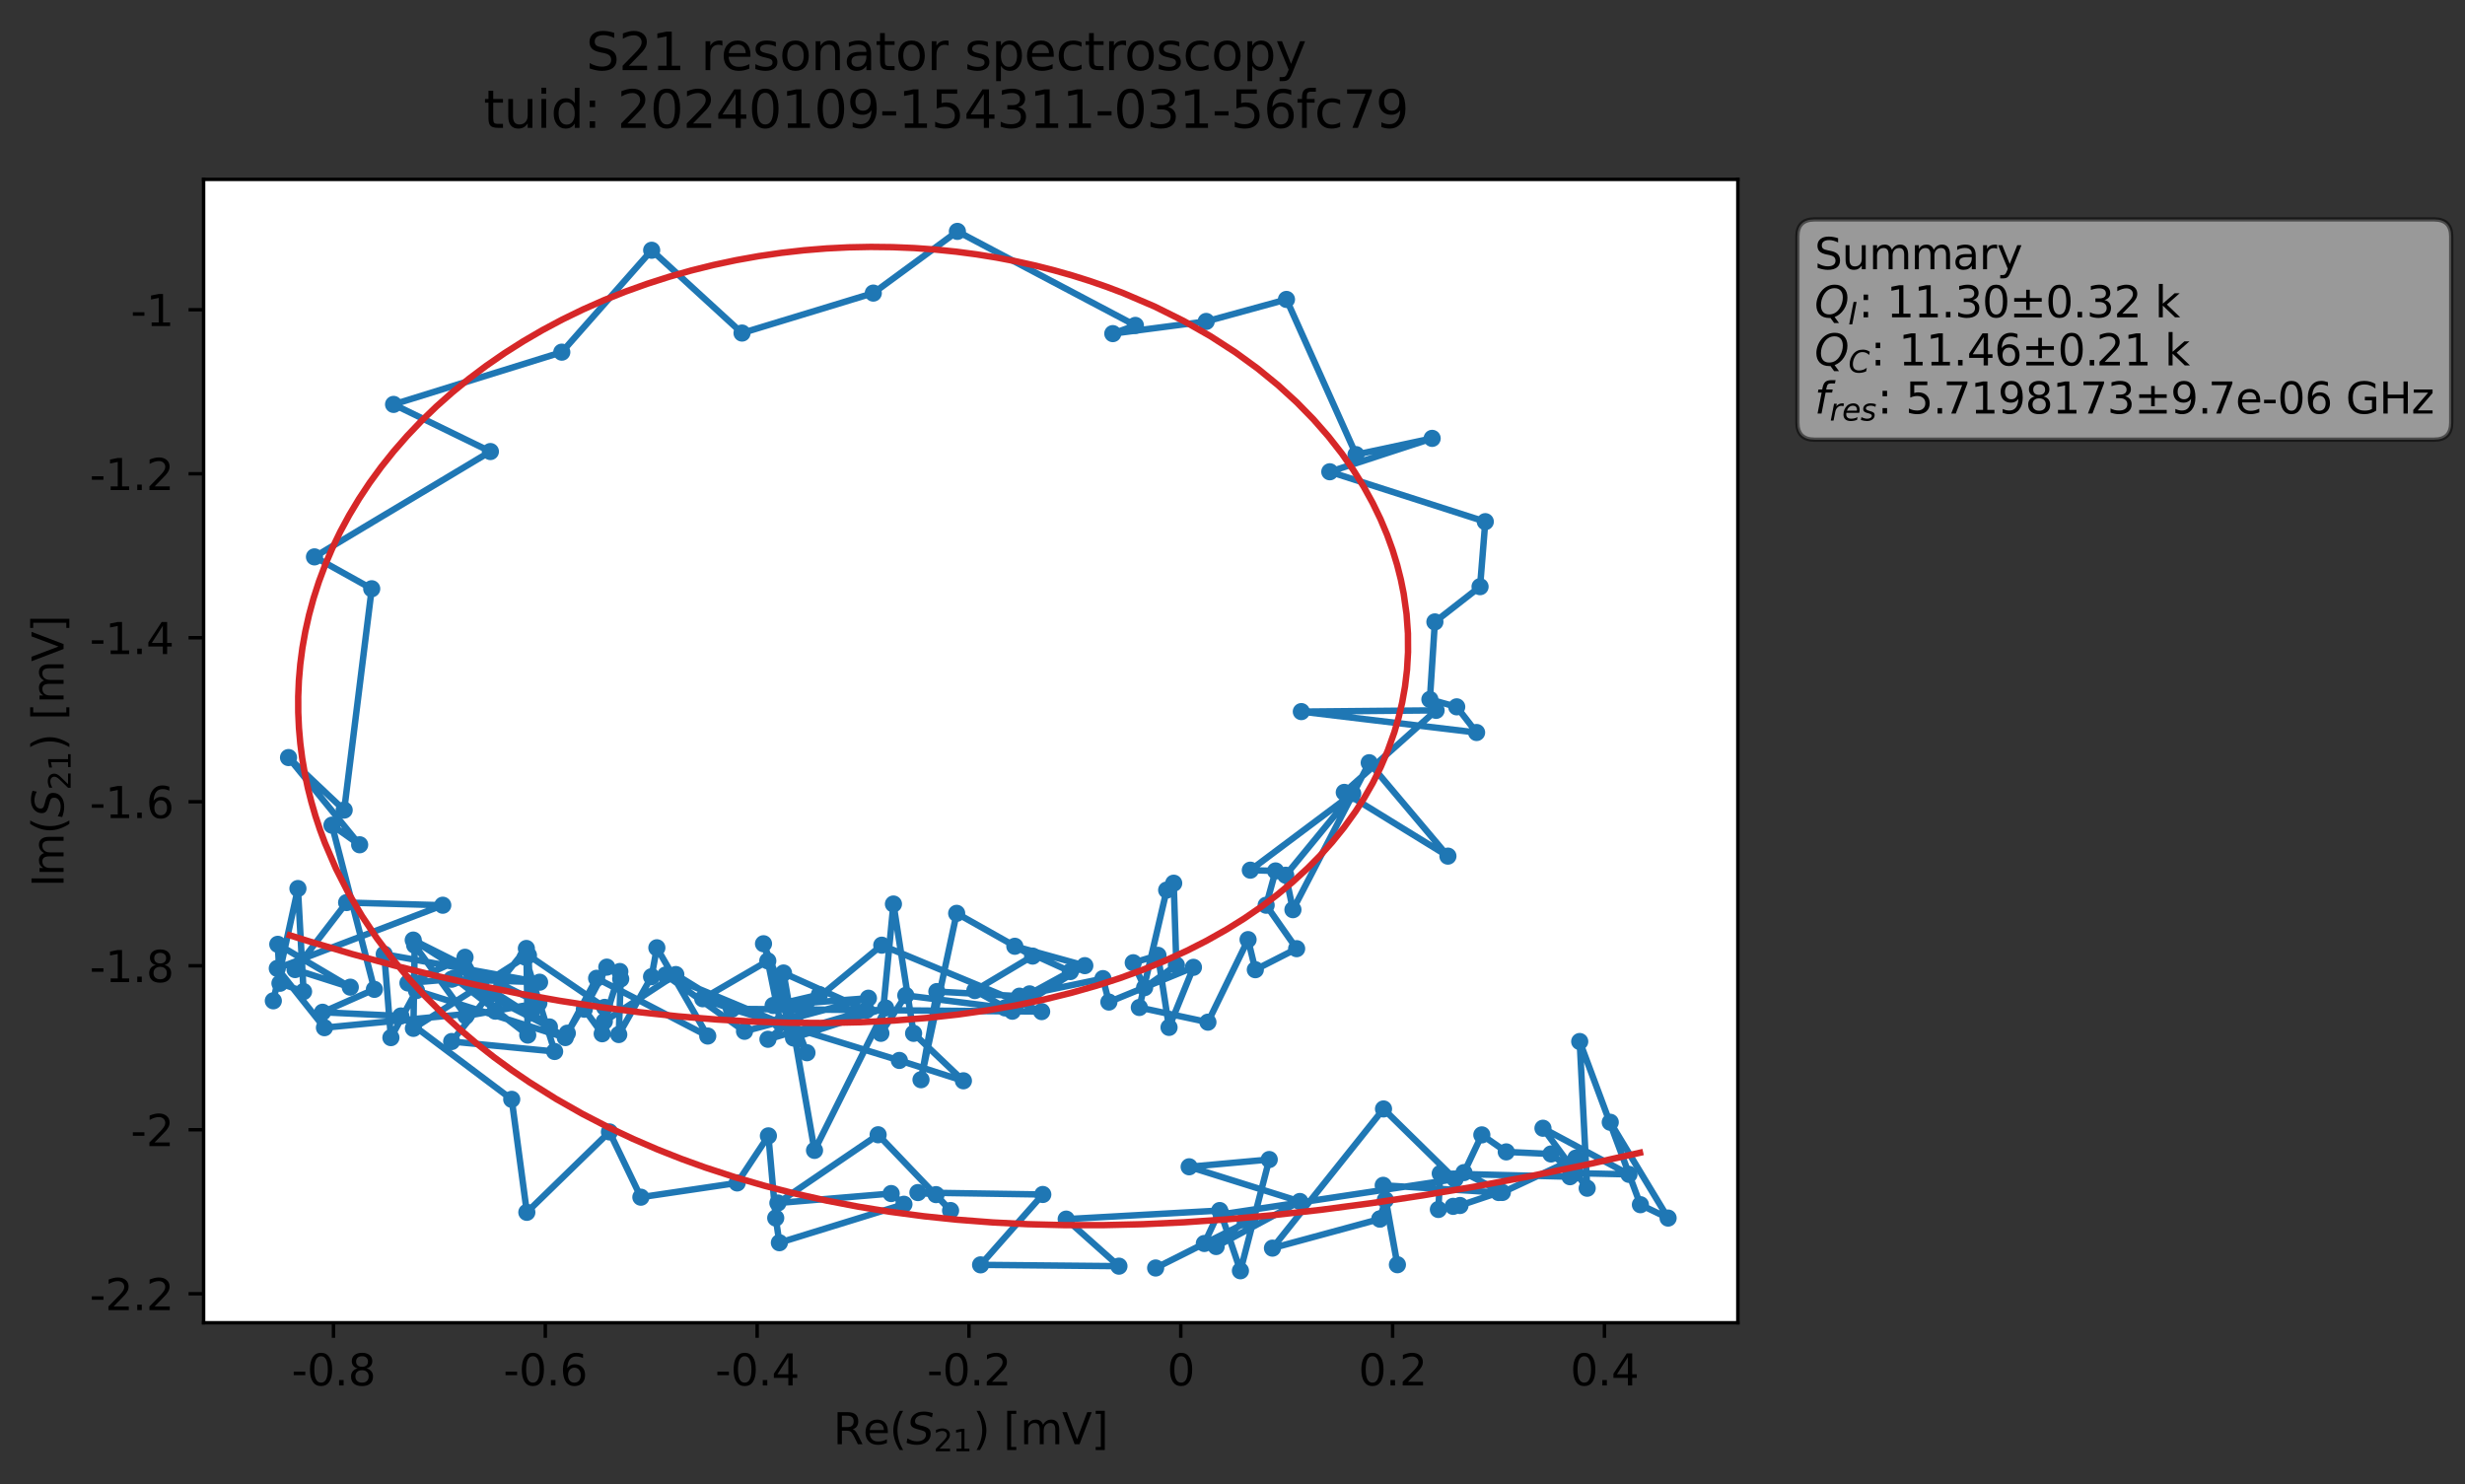 <?xml version="1.0" encoding="utf-8" standalone="no"?>
<!DOCTYPE svg PUBLIC "-//W3C//DTD SVG 1.1//EN"
  "http://www.w3.org/Graphics/SVG/1.1/DTD/svg11.dtd">
<svg xmlns:xlink="http://www.w3.org/1999/xlink" width="573.765pt" height="345.428pt" viewBox="0 0 573.765 345.428" xmlns="http://www.w3.org/2000/svg" version="1.1">
 <rect x="0" y="0" width="573.765" height="345.428" fill="#333333" stroke="none"/>
 <defs>
  <style type="text/css">*{stroke-linejoin: round; stroke-linecap: butt}</style>
 </defs>
 <g id="figure_1">
  <g id="patch_1">
   <path d="M 0 345.428 
L 573.765 345.428 
L 573.765 -0 
L 0 -0 
L 0 345.428 
z
" style="fill: none; opacity: 0"/>
  </g>
  <g id="axes_1">
   <g id="patch_2">
    <path d="M 47.389 307.872 
L 404.509 307.872 
L 404.509 41.76 
L 47.389 41.76 
z
" style="fill: #ffffff"/>
   </g>
   <g id="matplotlib.axis_1">
    <g id="xtick_1">
     <g id="line2d_1">
      <defs>
       <path id="me4b4cd921d" d="M 0 0 
L 0 3.5 
" style="stroke: #000000; stroke-width: 0.8"/>
      </defs>
      <g>
       <use xlink:href="#me4b4cd921d" x="77.62" y="307.872" style="stroke: #000000; stroke-width: 0.8"/>
      </g>
     </g>
     <g id="text_1">
      <!-- -0.8 -->
      <g transform="translate(67.864 322.47) scale(0.1 -0.1)">
       <defs>
        <path id="DejaVuSans-2d" d="M 313 2009 
L 1997 2009 
L 1997 1497 
L 313 1497 
L 313 2009 
z
" transform="scale(0.016)"/>
        <path id="DejaVuSans-30" d="M 2034 4250 
Q 1547 4250 1301 3770 
Q 1056 3291 1056 2328 
Q 1056 1369 1301 889 
Q 1547 409 2034 409 
Q 2525 409 2770 889 
Q 3016 1369 3016 2328 
Q 3016 3291 2770 3770 
Q 2525 4250 2034 4250 
z
M 2034 4750 
Q 2819 4750 3233 4129 
Q 3647 3509 3647 2328 
Q 3647 1150 3233 529 
Q 2819 -91 2034 -91 
Q 1250 -91 836 529 
Q 422 1150 422 2328 
Q 422 3509 836 4129 
Q 1250 4750 2034 4750 
z
" transform="scale(0.016)"/>
        <path id="DejaVuSans-2e" d="M 684 794 
L 1344 794 
L 1344 0 
L 684 0 
L 684 794 
z
" transform="scale(0.016)"/>
        <path id="DejaVuSans-38" d="M 2034 2216 
Q 1584 2216 1326 1975 
Q 1069 1734 1069 1313 
Q 1069 891 1326 650 
Q 1584 409 2034 409 
Q 2484 409 2743 651 
Q 3003 894 3003 1313 
Q 3003 1734 2745 1975 
Q 2488 2216 2034 2216 
z
M 1403 2484 
Q 997 2584 770 2862 
Q 544 3141 544 3541 
Q 544 4100 942 4425 
Q 1341 4750 2034 4750 
Q 2731 4750 3128 4425 
Q 3525 4100 3525 3541 
Q 3525 3141 3298 2862 
Q 3072 2584 2669 2484 
Q 3125 2378 3379 2068 
Q 3634 1759 3634 1313 
Q 3634 634 3220 271 
Q 2806 -91 2034 -91 
Q 1263 -91 848 271 
Q 434 634 434 1313 
Q 434 1759 690 2068 
Q 947 2378 1403 2484 
z
M 1172 3481 
Q 1172 3119 1398 2916 
Q 1625 2713 2034 2713 
Q 2441 2713 2670 2916 
Q 2900 3119 2900 3481 
Q 2900 3844 2670 4047 
Q 2441 4250 2034 4250 
Q 1625 4250 1398 4047 
Q 1172 3844 1172 3481 
z
" transform="scale(0.016)"/>
       </defs>
       <use xlink:href="#DejaVuSans-2d"/>
       <use xlink:href="#DejaVuSans-30" x="36.084"/>
       <use xlink:href="#DejaVuSans-2e" x="99.707"/>
       <use xlink:href="#DejaVuSans-38" x="131.494"/>
      </g>
     </g>
    </g>
    <g id="xtick_2">
     <g id="line2d_2">
      <g>
       <use xlink:href="#me4b4cd921d" x="126.926" y="307.872" style="stroke: #000000; stroke-width: 0.8"/>
      </g>
     </g>
     <g id="text_2">
      <!-- -0.6 -->
      <g transform="translate(117.171 322.47) scale(0.1 -0.1)">
       <defs>
        <path id="DejaVuSans-36" d="M 2113 2584 
Q 1688 2584 1439 2293 
Q 1191 2003 1191 1497 
Q 1191 994 1439 701 
Q 1688 409 2113 409 
Q 2538 409 2786 701 
Q 3034 994 3034 1497 
Q 3034 2003 2786 2293 
Q 2538 2584 2113 2584 
z
M 3366 4563 
L 3366 3988 
Q 3128 4100 2886 4159 
Q 2644 4219 2406 4219 
Q 1781 4219 1451 3797 
Q 1122 3375 1075 2522 
Q 1259 2794 1537 2939 
Q 1816 3084 2150 3084 
Q 2853 3084 3261 2657 
Q 3669 2231 3669 1497 
Q 3669 778 3244 343 
Q 2819 -91 2113 -91 
Q 1303 -91 875 529 
Q 447 1150 447 2328 
Q 447 3434 972 4092 
Q 1497 4750 2381 4750 
Q 2619 4750 2861 4703 
Q 3103 4656 3366 4563 
z
" transform="scale(0.016)"/>
       </defs>
       <use xlink:href="#DejaVuSans-2d"/>
       <use xlink:href="#DejaVuSans-30" x="36.084"/>
       <use xlink:href="#DejaVuSans-2e" x="99.707"/>
       <use xlink:href="#DejaVuSans-36" x="131.494"/>
      </g>
     </g>
    </g>
    <g id="xtick_3">
     <g id="line2d_3">
      <g>
       <use xlink:href="#me4b4cd921d" x="176.233" y="307.872" style="stroke: #000000; stroke-width: 0.8"/>
      </g>
     </g>
     <g id="text_3">
      <!-- -0.4 -->
      <g transform="translate(166.478 322.47) scale(0.1 -0.1)">
       <defs>
        <path id="DejaVuSans-34" d="M 2419 4116 
L 825 1625 
L 2419 1625 
L 2419 4116 
z
M 2253 4666 
L 3047 4666 
L 3047 1625 
L 3713 1625 
L 3713 1100 
L 3047 1100 
L 3047 0 
L 2419 0 
L 2419 1100 
L 313 1100 
L 313 1709 
L 2253 4666 
z
" transform="scale(0.016)"/>
       </defs>
       <use xlink:href="#DejaVuSans-2d"/>
       <use xlink:href="#DejaVuSans-30" x="36.084"/>
       <use xlink:href="#DejaVuSans-2e" x="99.707"/>
       <use xlink:href="#DejaVuSans-34" x="131.494"/>
      </g>
     </g>
    </g>
    <g id="xtick_4">
     <g id="line2d_4">
      <g>
       <use xlink:href="#me4b4cd921d" x="225.54" y="307.872" style="stroke: #000000; stroke-width: 0.8"/>
      </g>
     </g>
     <g id="text_4">
      <!-- -0.2 -->
      <g transform="translate(215.784 322.47) scale(0.1 -0.1)">
       <defs>
        <path id="DejaVuSans-32" d="M 1228 531 
L 3431 531 
L 3431 0 
L 469 0 
L 469 531 
Q 828 903 1448 1529 
Q 2069 2156 2228 2338 
Q 2531 2678 2651 2914 
Q 2772 3150 2772 3378 
Q 2772 3750 2511 3984 
Q 2250 4219 1831 4219 
Q 1534 4219 1204 4116 
Q 875 4013 500 3803 
L 500 4441 
Q 881 4594 1212 4672 
Q 1544 4750 1819 4750 
Q 2544 4750 2975 4387 
Q 3406 4025 3406 3419 
Q 3406 3131 3298 2873 
Q 3191 2616 2906 2266 
Q 2828 2175 2409 1742 
Q 1991 1309 1228 531 
z
" transform="scale(0.016)"/>
       </defs>
       <use xlink:href="#DejaVuSans-2d"/>
       <use xlink:href="#DejaVuSans-30" x="36.084"/>
       <use xlink:href="#DejaVuSans-2e" x="99.707"/>
       <use xlink:href="#DejaVuSans-32" x="131.494"/>
      </g>
     </g>
    </g>
    <g id="xtick_5">
     <g id="line2d_5">
      <g>
       <use xlink:href="#me4b4cd921d" x="274.846" y="307.872" style="stroke: #000000; stroke-width: 0.8"/>
      </g>
     </g>
     <g id="text_5">
      <!-- 0 -->
      <g transform="translate(271.665 322.47) scale(0.1 -0.1)">
       <use xlink:href="#DejaVuSans-30"/>
      </g>
     </g>
    </g>
    <g id="xtick_6">
     <g id="line2d_6">
      <g>
       <use xlink:href="#me4b4cd921d" x="324.153" y="307.872" style="stroke: #000000; stroke-width: 0.8"/>
      </g>
     </g>
     <g id="text_6">
      <!-- 0.2 -->
      <g transform="translate(316.201 322.47) scale(0.1 -0.1)">
       <use xlink:href="#DejaVuSans-30"/>
       <use xlink:href="#DejaVuSans-2e" x="63.623"/>
       <use xlink:href="#DejaVuSans-32" x="95.41"/>
      </g>
     </g>
    </g>
    <g id="xtick_7">
     <g id="line2d_7">
      <g>
       <use xlink:href="#me4b4cd921d" x="373.459" y="307.872" style="stroke: #000000; stroke-width: 0.8"/>
      </g>
     </g>
     <g id="text_7">
      <!-- 0.4 -->
      <g transform="translate(365.508 322.47) scale(0.1 -0.1)">
       <use xlink:href="#DejaVuSans-30"/>
       <use xlink:href="#DejaVuSans-2e" x="63.623"/>
       <use xlink:href="#DejaVuSans-34" x="95.41"/>
      </g>
     </g>
    </g>
    <g id="text_8">
     <!-- Re$(S_{21})$ [mV] -->
     <g transform="translate(193.949 336.149) scale(0.1 -0.1)">
      <defs>
       <path id="DejaVuSans-52" d="M 2841 2188 
Q 3044 2119 3236 1894 
Q 3428 1669 3622 1275 
L 4263 0 
L 3584 0 
L 2988 1197 
Q 2756 1666 2539 1819 
Q 2322 1972 1947 1972 
L 1259 1972 
L 1259 0 
L 628 0 
L 628 4666 
L 2053 4666 
Q 2853 4666 3247 4331 
Q 3641 3997 3641 3322 
Q 3641 2881 3436 2590 
Q 3231 2300 2841 2188 
z
M 1259 4147 
L 1259 2491 
L 2053 2491 
Q 2509 2491 2742 2702 
Q 2975 2913 2975 3322 
Q 2975 3731 2742 3939 
Q 2509 4147 2053 4147 
L 1259 4147 
z
" transform="scale(0.016)"/>
       <path id="DejaVuSans-65" d="M 3597 1894 
L 3597 1613 
L 953 1613 
Q 991 1019 1311 708 
Q 1631 397 2203 397 
Q 2534 397 2845 478 
Q 3156 559 3463 722 
L 3463 178 
Q 3153 47 2828 -22 
Q 2503 -91 2169 -91 
Q 1331 -91 842 396 
Q 353 884 353 1716 
Q 353 2575 817 3079 
Q 1281 3584 2069 3584 
Q 2775 3584 3186 3129 
Q 3597 2675 3597 1894 
z
M 3022 2063 
Q 3016 2534 2758 2815 
Q 2500 3097 2075 3097 
Q 1594 3097 1305 2825 
Q 1016 2553 972 2059 
L 3022 2063 
z
" transform="scale(0.016)"/>
       <path id="DejaVuSans-28" d="M 1984 4856 
Q 1566 4138 1362 3434 
Q 1159 2731 1159 2009 
Q 1159 1288 1364 580 
Q 1569 -128 1984 -844 
L 1484 -844 
Q 1016 -109 783 600 
Q 550 1309 550 2009 
Q 550 2706 781 3412 
Q 1013 4119 1484 4856 
L 1984 4856 
z
" transform="scale(0.016)"/>
       <path id="DejaVuSans-Oblique-53" d="M 3859 4513 
L 3738 3897 
Q 3422 4066 3111 4152 
Q 2800 4238 2509 4238 
Q 1944 4238 1609 3991 
Q 1275 3744 1275 3334 
Q 1275 3109 1398 2989 
Q 1522 2869 2034 2731 
L 2413 2638 
Q 3053 2472 3303 2217 
Q 3553 1963 3553 1503 
Q 3553 797 2998 353 
Q 2444 -91 1538 -91 
Q 1166 -91 791 -17 
Q 416 56 38 206 
L 166 856 
Q 513 641 861 531 
Q 1209 422 1556 422 
Q 2147 422 2503 684 
Q 2859 947 2859 1369 
Q 2859 1650 2717 1795 
Q 2575 1941 2106 2059 
L 1728 2156 
Q 1081 2325 845 2545 
Q 609 2766 609 3163 
Q 609 3859 1145 4304 
Q 1681 4750 2541 4750 
Q 2875 4750 3203 4690 
Q 3531 4631 3859 4513 
z
" transform="scale(0.016)"/>
       <path id="DejaVuSans-31" d="M 794 531 
L 1825 531 
L 1825 4091 
L 703 3866 
L 703 4441 
L 1819 4666 
L 2450 4666 
L 2450 531 
L 3481 531 
L 3481 0 
L 794 0 
L 794 531 
z
" transform="scale(0.016)"/>
       <path id="DejaVuSans-29" d="M 513 4856 
L 1013 4856 
Q 1481 4119 1714 3412 
Q 1947 2706 1947 2009 
Q 1947 1309 1714 600 
Q 1481 -109 1013 -844 
L 513 -844 
Q 928 -128 1133 580 
Q 1338 1288 1338 2009 
Q 1338 2731 1133 3434 
Q 928 4138 513 4856 
z
" transform="scale(0.016)"/>
       <path id="DejaVuSans-20" transform="scale(0.016)"/>
       <path id="DejaVuSans-5b" d="M 550 4863 
L 1875 4863 
L 1875 4416 
L 1125 4416 
L 1125 -397 
L 1875 -397 
L 1875 -844 
L 550 -844 
L 550 4863 
z
" transform="scale(0.016)"/>
       <path id="DejaVuSans-6d" d="M 3328 2828 
Q 3544 3216 3844 3400 
Q 4144 3584 4550 3584 
Q 5097 3584 5394 3201 
Q 5691 2819 5691 2113 
L 5691 0 
L 5113 0 
L 5113 2094 
Q 5113 2597 4934 2840 
Q 4756 3084 4391 3084 
Q 3944 3084 3684 2787 
Q 3425 2491 3425 1978 
L 3425 0 
L 2847 0 
L 2847 2094 
Q 2847 2600 2669 2842 
Q 2491 3084 2119 3084 
Q 1678 3084 1418 2786 
Q 1159 2488 1159 1978 
L 1159 0 
L 581 0 
L 581 3500 
L 1159 3500 
L 1159 2956 
Q 1356 3278 1631 3431 
Q 1906 3584 2284 3584 
Q 2666 3584 2933 3390 
Q 3200 3197 3328 2828 
z
" transform="scale(0.016)"/>
       <path id="DejaVuSans-56" d="M 1831 0 
L 50 4666 
L 709 4666 
L 2188 738 
L 3669 4666 
L 4325 4666 
L 2547 0 
L 1831 0 
z
" transform="scale(0.016)"/>
       <path id="DejaVuSans-5d" d="M 1947 4863 
L 1947 -844 
L 622 -844 
L 622 -397 
L 1369 -397 
L 1369 4416 
L 622 4416 
L 622 4863 
L 1947 4863 
z
" transform="scale(0.016)"/>
      </defs>
      <use xlink:href="#DejaVuSans-52" transform="translate(0 0.016)"/>
      <use xlink:href="#DejaVuSans-65" transform="translate(69.482 0.016)"/>
      <use xlink:href="#DejaVuSans-28" transform="translate(131.006 0.016)"/>
      <use xlink:href="#DejaVuSans-Oblique-53" transform="translate(170.02 0.016)"/>
      <use xlink:href="#DejaVuSans-32" transform="translate(233.496 -16.391) scale(0.7)"/>
      <use xlink:href="#DejaVuSans-31" transform="translate(278.032 -16.391) scale(0.7)"/>
      <use xlink:href="#DejaVuSans-29" transform="translate(325.303 0.016)"/>
      <use xlink:href="#DejaVuSans-20" transform="translate(364.316 0.016)"/>
      <use xlink:href="#DejaVuSans-5b" transform="translate(396.104 0.016)"/>
      <use xlink:href="#DejaVuSans-6d" transform="translate(435.117 0.016)"/>
      <use xlink:href="#DejaVuSans-56" transform="translate(532.529 0.016)"/>
      <use xlink:href="#DejaVuSans-5d" transform="translate(600.938 0.016)"/>
     </g>
    </g>
   </g>
   <g id="matplotlib.axis_2">
    <g id="ytick_1">
     <g id="line2d_8">
      <defs>
       <path id="m8db1ba2ae5" d="M 0 0 
L -3.5 0 
" style="stroke: #000000; stroke-width: 0.8"/>
      </defs>
      <g>
       <use xlink:href="#m8db1ba2ae5" x="47.389" y="301.13" style="stroke: #000000; stroke-width: 0.8"/>
      </g>
     </g>
     <g id="text_9">
      <!-- -2.2 -->
      <g transform="translate(20.878 304.93) scale(0.1 -0.1)">
       <use xlink:href="#DejaVuSans-2d"/>
       <use xlink:href="#DejaVuSans-32" x="36.084"/>
       <use xlink:href="#DejaVuSans-2e" x="99.707"/>
       <use xlink:href="#DejaVuSans-32" x="131.494"/>
      </g>
     </g>
    </g>
    <g id="ytick_2">
     <g id="line2d_9">
      <g>
       <use xlink:href="#m8db1ba2ae5" x="47.389" y="262.957" style="stroke: #000000; stroke-width: 0.8"/>
      </g>
     </g>
     <g id="text_10">
      <!-- -2 -->
      <g transform="translate(30.419 266.756) scale(0.1 -0.1)">
       <use xlink:href="#DejaVuSans-2d"/>
       <use xlink:href="#DejaVuSans-32" x="36.084"/>
      </g>
     </g>
    </g>
    <g id="ytick_3">
     <g id="line2d_10">
      <g>
       <use xlink:href="#m8db1ba2ae5" x="47.389" y="224.784" style="stroke: #000000; stroke-width: 0.8"/>
      </g>
     </g>
     <g id="text_11">
      <!-- -1.8 -->
      <g transform="translate(20.878 228.583) scale(0.1 -0.1)">
       <use xlink:href="#DejaVuSans-2d"/>
       <use xlink:href="#DejaVuSans-31" x="36.084"/>
       <use xlink:href="#DejaVuSans-2e" x="99.707"/>
       <use xlink:href="#DejaVuSans-38" x="131.494"/>
      </g>
     </g>
    </g>
    <g id="ytick_4">
     <g id="line2d_11">
      <g>
       <use xlink:href="#m8db1ba2ae5" x="47.389" y="186.611" style="stroke: #000000; stroke-width: 0.8"/>
      </g>
     </g>
     <g id="text_12">
      <!-- -1.6 -->
      <g transform="translate(20.878 190.41) scale(0.1 -0.1)">
       <use xlink:href="#DejaVuSans-2d"/>
       <use xlink:href="#DejaVuSans-31" x="36.084"/>
       <use xlink:href="#DejaVuSans-2e" x="99.707"/>
       <use xlink:href="#DejaVuSans-36" x="131.494"/>
      </g>
     </g>
    </g>
    <g id="ytick_5">
     <g id="line2d_12">
      <g>
       <use xlink:href="#m8db1ba2ae5" x="47.389" y="148.438" style="stroke: #000000; stroke-width: 0.8"/>
      </g>
     </g>
     <g id="text_13">
      <!-- -1.4 -->
      <g transform="translate(20.878 152.237) scale(0.1 -0.1)">
       <use xlink:href="#DejaVuSans-2d"/>
       <use xlink:href="#DejaVuSans-31" x="36.084"/>
       <use xlink:href="#DejaVuSans-2e" x="99.707"/>
       <use xlink:href="#DejaVuSans-34" x="131.494"/>
      </g>
     </g>
    </g>
    <g id="ytick_6">
     <g id="line2d_13">
      <g>
       <use xlink:href="#m8db1ba2ae5" x="47.389" y="110.265" style="stroke: #000000; stroke-width: 0.8"/>
      </g>
     </g>
     <g id="text_14">
      <!-- -1.2 -->
      <g transform="translate(20.878 114.064) scale(0.1 -0.1)">
       <use xlink:href="#DejaVuSans-2d"/>
       <use xlink:href="#DejaVuSans-31" x="36.084"/>
       <use xlink:href="#DejaVuSans-2e" x="99.707"/>
       <use xlink:href="#DejaVuSans-32" x="131.494"/>
      </g>
     </g>
    </g>
    <g id="ytick_7">
     <g id="line2d_14">
      <g>
       <use xlink:href="#m8db1ba2ae5" x="47.389" y="72.092" style="stroke: #000000; stroke-width: 0.8"/>
      </g>
     </g>
     <g id="text_15">
      <!-- -1 -->
      <g transform="translate(30.419 75.891) scale(0.1 -0.1)">
       <use xlink:href="#DejaVuSans-2d"/>
       <use xlink:href="#DejaVuSans-31" x="36.084"/>
      </g>
     </g>
    </g>
    <g id="text_16">
     <!-- Im$(S_{21})$ [mV] -->
     <g transform="translate(14.798 206.466) rotate(-90) scale(0.1 -0.1)">
      <defs>
       <path id="DejaVuSans-49" d="M 628 4666 
L 1259 4666 
L 1259 0 
L 628 0 
L 628 4666 
z
" transform="scale(0.016)"/>
      </defs>
      <use xlink:href="#DejaVuSans-49" transform="translate(0 0.016)"/>
      <use xlink:href="#DejaVuSans-6d" transform="translate(25.867 0.016)"/>
      <use xlink:href="#DejaVuSans-28" transform="translate(123.279 0.016)"/>
      <use xlink:href="#DejaVuSans-Oblique-53" transform="translate(162.293 0.016)"/>
      <use xlink:href="#DejaVuSans-32" transform="translate(225.77 -16.391) scale(0.7)"/>
      <use xlink:href="#DejaVuSans-31" transform="translate(270.306 -16.391) scale(0.7)"/>
      <use xlink:href="#DejaVuSans-29" transform="translate(317.576 0.016)"/>
      <use xlink:href="#DejaVuSans-20" transform="translate(356.59 0.016)"/>
      <use xlink:href="#DejaVuSans-5b" transform="translate(388.377 0.016)"/>
      <use xlink:href="#DejaVuSans-6d" transform="translate(427.391 0.016)"/>
      <use xlink:href="#DejaVuSans-56" transform="translate(524.803 0.016)"/>
      <use xlink:href="#DejaVuSans-5d" transform="translate(593.211 0.016)"/>
     </g>
    </g>
   </g>
   <g id="line2d_15">
    <path d="M 374.811 261.211 
L 388.276 283.511 
L 381.827 280.397 
L 367.702 242.418 
L 369.44 276.565 
L 359.147 262.601 
L 379.168 273.341 
L 366.679 273.051 
L 361.018 268.591 
L 350.603 268.107 
L 344.917 264.146 
L 340.76 272.928 
L 349.692 277.55 
L 366.819 269.547 
L 365.442 273.885 
L 335.237 273.132 
L 334.805 281.509 
L 338.246 280.784 
L 339.834 280.584 
L 348.835 277.563 
L 321.963 275.887 
L 325.268 294.369 
L 322.465 279.273 
L 321.187 283.716 
L 321.208 283.719 
L 296.183 290.508 
L 322.035 258.112 
L 338.681 274.445 
L 284.282 282.653 
L 288.729 295.776 
L 295.435 269.885 
L 276.796 271.575 
L 302.562 279.65 
L 283.08 290.135 
L 289.792 283.982 
L 290.883 284.157 
L 268.994 295.131 
L 280.326 289.426 
L 283.905 281.76 
L 248.172 283.756 
L 260.45 294.706 
L 228.247 294.401 
L 242.725 278.021 
L 213.658 277.574 
L 217.871 278.054 
L 221.262 281.759 
L 204.397 264.121 
L 181.066 280.003 
L 207.434 277.803 
L 210.406 280.295 
L 181.415 289.247 
L 180.562 283.498 
L 178.856 264.374 
L 171.591 275.334 
L 149.171 278.652 
L 141.858 263.456 
L 122.63 282.172 
L 119.11 255.875 
L 93.302 236.472 
L 75.082 235.605 
L 87.144 230.277 
L 77.269 192.062 
L 83.715 196.624 
L 67.16 176.324 
L 80.111 188.551 
L 86.521 137.033 
L 73.198 129.616 
L 114.143 105.098 
L 91.611 94.129 
L 130.766 81.967 
L 151.686 58.249 
L 172.719 77.52 
L 203.273 68.219 
L 222.846 53.856 
L 264.276 75.737 
L 259.022 77.651 
L 280.76 74.817 
L 299.446 69.695 
L 315.639 105.817 
L 333.353 102.033 
L 309.531 109.806 
L 345.724 121.419 
L 344.506 136.548 
L 333.991 144.752 
L 332.827 162.794 
L 339.073 164.521 
L 343.699 170.495 
L 302.903 165.628 
L 334.27 165.339 
L 312.9 184.43 
L 337.023 199.267 
L 318.705 177.528 
L 300.949 211.734 
L 299.263 203.717 
L 314.864 184.696 
L 291.034 202.536 
L 296.912 202.713 
L 294.716 210.695 
L 301.812 220.807 
L 292.195 225.705 
L 290.507 218.698 
L 281.16 237.915 
L 265.195 234.498 
L 271.559 207.169 
L 273.197 205.569 
L 273.818 224.62 
L 266.428 229.872 
L 263.778 224.082 
L 269.533 222.355 
L 272.112 239.133 
L 277.791 225.148 
L 258.108 233.233 
L 256.726 227.776 
L 239.656 231.329 
L 249.14 226.131 
L 236.215 220.249 
L 252.508 224.756 
L 235.643 235.365 
L 226.905 230.56 
L 240.356 222.532 
L 222.679 212.582 
L 214.378 251.31 
L 218.067 230.791 
L 237.3 231.862 
L 233.938 234.596 
L 210.838 231.684 
L 205.037 240.513 
L 207.961 210.414 
L 212.655 240.519 
L 224.249 251.56 
L 209.34 246.821 
L 170.261 234.815 
L 242.46 235.455 
L 205.243 219.995 
L 178.751 241.897 
L 201.668 235.146 
L 182.377 226.471 
L 189.592 267.756 
L 206.141 234.614 
L 184.703 241.595 
L 177.718 219.659 
L 187.833 245.027 
L 184.33 239.255 
L 190.727 231.498 
L 179.958 234.029 
L 202.137 232.333 
L 173.298 240.039 
L 154.94 226.938 
L 181.652 238.078 
L 178.714 223.651 
L 163.573 232.464 
L 170.343 234.877 
L 157.308 226.828 
L 140.664 237.746 
L 144.273 226.121 
L 144.48 227.858 
L 144.025 240.795 
L 151.659 227.329 
L 152.893 220.602 
L 164.737 241.143 
L 138.872 227.699 
L 132.049 240.484 
L 141.245 225.104 
L 136.015 234.899 
L 140.169 240.613 
L 140.742 234.47 
L 123.007 222.352 
L 123.593 235.696 
L 127.884 239.022 
L 105.763 227.664 
L 122.838 240.922 
L 122.521 220.759 
L 105.132 242.418 
L 129.099 244.737 
L 122.262 222.77 
L 96.227 239.359 
L 96.523 219.999 
L 108.451 236.464 
L 125.429 233.471 
L 96.187 218.807 
L 131.579 241.501 
L 96.94 230.559 
L 90.989 241.513 
L 89.437 222.089 
L 125.597 228.615 
L 105.115 227.917 
L 94.956 228.791 
L 108.244 222.812 
L 115.278 235.353 
L 75.52 239.199 
L 64.542 225.398 
L 103.06 210.696 
L 80.682 210.075 
L 68.682 225.671 
L 81.535 229.77 
L 64.658 219.794 
L 65.162 228.862 
L 70.658 230.79 
L 69.348 206.809 
L 63.622 232.942 
L 63.622 232.942 
" clip-path="url(#p847e61e91f)" style="fill: none; stroke: #1f77b4; stroke-width: 1.5; stroke-linecap: square"/>
    <defs>
     <path id="m97ee24db61" d="M 0 1.5 
C 0.398 1.5 0.779 1.342 1.061 1.061 
C 1.342 0.779 1.5 0.398 1.5 0 
C 1.5 -0.398 1.342 -0.779 1.061 -1.061 
C 0.779 -1.342 0.398 -1.5 0 -1.5 
C -0.398 -1.5 -0.779 -1.342 -1.061 -1.061 
C -1.342 -0.779 -1.5 -0.398 -1.5 0 
C -1.5 0.398 -1.342 0.779 -1.061 1.061 
C -0.779 1.342 -0.398 1.5 0 1.5 
z
" style="stroke: #1f77b4"/>
    </defs>
    <g clip-path="url(#p847e61e91f)">
     <use xlink:href="#m97ee24db61" x="374.811" y="261.211" style="fill: #1f77b4; stroke: #1f77b4"/>
     <use xlink:href="#m97ee24db61" x="388.276" y="283.511" style="fill: #1f77b4; stroke: #1f77b4"/>
     <use xlink:href="#m97ee24db61" x="381.827" y="280.397" style="fill: #1f77b4; stroke: #1f77b4"/>
     <use xlink:href="#m97ee24db61" x="367.702" y="242.418" style="fill: #1f77b4; stroke: #1f77b4"/>
     <use xlink:href="#m97ee24db61" x="369.44" y="276.565" style="fill: #1f77b4; stroke: #1f77b4"/>
     <use xlink:href="#m97ee24db61" x="359.147" y="262.601" style="fill: #1f77b4; stroke: #1f77b4"/>
     <use xlink:href="#m97ee24db61" x="379.168" y="273.341" style="fill: #1f77b4; stroke: #1f77b4"/>
     <use xlink:href="#m97ee24db61" x="366.679" y="273.051" style="fill: #1f77b4; stroke: #1f77b4"/>
     <use xlink:href="#m97ee24db61" x="361.018" y="268.591" style="fill: #1f77b4; stroke: #1f77b4"/>
     <use xlink:href="#m97ee24db61" x="350.603" y="268.107" style="fill: #1f77b4; stroke: #1f77b4"/>
     <use xlink:href="#m97ee24db61" x="344.917" y="264.146" style="fill: #1f77b4; stroke: #1f77b4"/>
     <use xlink:href="#m97ee24db61" x="340.76" y="272.928" style="fill: #1f77b4; stroke: #1f77b4"/>
     <use xlink:href="#m97ee24db61" x="349.692" y="277.55" style="fill: #1f77b4; stroke: #1f77b4"/>
     <use xlink:href="#m97ee24db61" x="366.819" y="269.547" style="fill: #1f77b4; stroke: #1f77b4"/>
     <use xlink:href="#m97ee24db61" x="365.442" y="273.885" style="fill: #1f77b4; stroke: #1f77b4"/>
     <use xlink:href="#m97ee24db61" x="335.237" y="273.132" style="fill: #1f77b4; stroke: #1f77b4"/>
     <use xlink:href="#m97ee24db61" x="334.805" y="281.509" style="fill: #1f77b4; stroke: #1f77b4"/>
     <use xlink:href="#m97ee24db61" x="338.246" y="280.784" style="fill: #1f77b4; stroke: #1f77b4"/>
     <use xlink:href="#m97ee24db61" x="339.834" y="280.584" style="fill: #1f77b4; stroke: #1f77b4"/>
     <use xlink:href="#m97ee24db61" x="348.835" y="277.563" style="fill: #1f77b4; stroke: #1f77b4"/>
     <use xlink:href="#m97ee24db61" x="321.963" y="275.887" style="fill: #1f77b4; stroke: #1f77b4"/>
     <use xlink:href="#m97ee24db61" x="325.268" y="294.369" style="fill: #1f77b4; stroke: #1f77b4"/>
     <use xlink:href="#m97ee24db61" x="322.465" y="279.273" style="fill: #1f77b4; stroke: #1f77b4"/>
     <use xlink:href="#m97ee24db61" x="321.187" y="283.716" style="fill: #1f77b4; stroke: #1f77b4"/>
     <use xlink:href="#m97ee24db61" x="321.208" y="283.719" style="fill: #1f77b4; stroke: #1f77b4"/>
     <use xlink:href="#m97ee24db61" x="296.183" y="290.508" style="fill: #1f77b4; stroke: #1f77b4"/>
     <use xlink:href="#m97ee24db61" x="322.035" y="258.112" style="fill: #1f77b4; stroke: #1f77b4"/>
     <use xlink:href="#m97ee24db61" x="338.681" y="274.445" style="fill: #1f77b4; stroke: #1f77b4"/>
     <use xlink:href="#m97ee24db61" x="284.282" y="282.653" style="fill: #1f77b4; stroke: #1f77b4"/>
     <use xlink:href="#m97ee24db61" x="288.729" y="295.776" style="fill: #1f77b4; stroke: #1f77b4"/>
     <use xlink:href="#m97ee24db61" x="295.435" y="269.885" style="fill: #1f77b4; stroke: #1f77b4"/>
     <use xlink:href="#m97ee24db61" x="276.796" y="271.575" style="fill: #1f77b4; stroke: #1f77b4"/>
     <use xlink:href="#m97ee24db61" x="302.562" y="279.65" style="fill: #1f77b4; stroke: #1f77b4"/>
     <use xlink:href="#m97ee24db61" x="283.08" y="290.135" style="fill: #1f77b4; stroke: #1f77b4"/>
     <use xlink:href="#m97ee24db61" x="289.792" y="283.982" style="fill: #1f77b4; stroke: #1f77b4"/>
     <use xlink:href="#m97ee24db61" x="290.883" y="284.157" style="fill: #1f77b4; stroke: #1f77b4"/>
     <use xlink:href="#m97ee24db61" x="268.994" y="295.131" style="fill: #1f77b4; stroke: #1f77b4"/>
     <use xlink:href="#m97ee24db61" x="280.326" y="289.426" style="fill: #1f77b4; stroke: #1f77b4"/>
     <use xlink:href="#m97ee24db61" x="283.905" y="281.76" style="fill: #1f77b4; stroke: #1f77b4"/>
     <use xlink:href="#m97ee24db61" x="248.172" y="283.756" style="fill: #1f77b4; stroke: #1f77b4"/>
     <use xlink:href="#m97ee24db61" x="260.45" y="294.706" style="fill: #1f77b4; stroke: #1f77b4"/>
     <use xlink:href="#m97ee24db61" x="228.247" y="294.401" style="fill: #1f77b4; stroke: #1f77b4"/>
     <use xlink:href="#m97ee24db61" x="242.725" y="278.021" style="fill: #1f77b4; stroke: #1f77b4"/>
     <use xlink:href="#m97ee24db61" x="213.658" y="277.574" style="fill: #1f77b4; stroke: #1f77b4"/>
     <use xlink:href="#m97ee24db61" x="217.871" y="278.054" style="fill: #1f77b4; stroke: #1f77b4"/>
     <use xlink:href="#m97ee24db61" x="221.262" y="281.759" style="fill: #1f77b4; stroke: #1f77b4"/>
     <use xlink:href="#m97ee24db61" x="204.397" y="264.121" style="fill: #1f77b4; stroke: #1f77b4"/>
     <use xlink:href="#m97ee24db61" x="181.066" y="280.003" style="fill: #1f77b4; stroke: #1f77b4"/>
     <use xlink:href="#m97ee24db61" x="207.434" y="277.803" style="fill: #1f77b4; stroke: #1f77b4"/>
     <use xlink:href="#m97ee24db61" x="210.406" y="280.295" style="fill: #1f77b4; stroke: #1f77b4"/>
     <use xlink:href="#m97ee24db61" x="181.415" y="289.247" style="fill: #1f77b4; stroke: #1f77b4"/>
     <use xlink:href="#m97ee24db61" x="180.562" y="283.498" style="fill: #1f77b4; stroke: #1f77b4"/>
     <use xlink:href="#m97ee24db61" x="178.856" y="264.374" style="fill: #1f77b4; stroke: #1f77b4"/>
     <use xlink:href="#m97ee24db61" x="171.591" y="275.334" style="fill: #1f77b4; stroke: #1f77b4"/>
     <use xlink:href="#m97ee24db61" x="149.171" y="278.652" style="fill: #1f77b4; stroke: #1f77b4"/>
     <use xlink:href="#m97ee24db61" x="141.858" y="263.456" style="fill: #1f77b4; stroke: #1f77b4"/>
     <use xlink:href="#m97ee24db61" x="122.63" y="282.172" style="fill: #1f77b4; stroke: #1f77b4"/>
     <use xlink:href="#m97ee24db61" x="119.11" y="255.875" style="fill: #1f77b4; stroke: #1f77b4"/>
     <use xlink:href="#m97ee24db61" x="93.302" y="236.472" style="fill: #1f77b4; stroke: #1f77b4"/>
     <use xlink:href="#m97ee24db61" x="75.082" y="235.605" style="fill: #1f77b4; stroke: #1f77b4"/>
     <use xlink:href="#m97ee24db61" x="87.144" y="230.277" style="fill: #1f77b4; stroke: #1f77b4"/>
     <use xlink:href="#m97ee24db61" x="77.269" y="192.062" style="fill: #1f77b4; stroke: #1f77b4"/>
     <use xlink:href="#m97ee24db61" x="83.715" y="196.624" style="fill: #1f77b4; stroke: #1f77b4"/>
     <use xlink:href="#m97ee24db61" x="67.16" y="176.324" style="fill: #1f77b4; stroke: #1f77b4"/>
     <use xlink:href="#m97ee24db61" x="80.111" y="188.551" style="fill: #1f77b4; stroke: #1f77b4"/>
     <use xlink:href="#m97ee24db61" x="86.521" y="137.033" style="fill: #1f77b4; stroke: #1f77b4"/>
     <use xlink:href="#m97ee24db61" x="73.198" y="129.616" style="fill: #1f77b4; stroke: #1f77b4"/>
     <use xlink:href="#m97ee24db61" x="114.143" y="105.098" style="fill: #1f77b4; stroke: #1f77b4"/>
     <use xlink:href="#m97ee24db61" x="91.611" y="94.129" style="fill: #1f77b4; stroke: #1f77b4"/>
     <use xlink:href="#m97ee24db61" x="130.766" y="81.967" style="fill: #1f77b4; stroke: #1f77b4"/>
     <use xlink:href="#m97ee24db61" x="151.686" y="58.249" style="fill: #1f77b4; stroke: #1f77b4"/>
     <use xlink:href="#m97ee24db61" x="172.719" y="77.52" style="fill: #1f77b4; stroke: #1f77b4"/>
     <use xlink:href="#m97ee24db61" x="203.273" y="68.219" style="fill: #1f77b4; stroke: #1f77b4"/>
     <use xlink:href="#m97ee24db61" x="222.846" y="53.856" style="fill: #1f77b4; stroke: #1f77b4"/>
     <use xlink:href="#m97ee24db61" x="264.276" y="75.737" style="fill: #1f77b4; stroke: #1f77b4"/>
     <use xlink:href="#m97ee24db61" x="259.022" y="77.651" style="fill: #1f77b4; stroke: #1f77b4"/>
     <use xlink:href="#m97ee24db61" x="280.76" y="74.817" style="fill: #1f77b4; stroke: #1f77b4"/>
     <use xlink:href="#m97ee24db61" x="299.446" y="69.695" style="fill: #1f77b4; stroke: #1f77b4"/>
     <use xlink:href="#m97ee24db61" x="315.639" y="105.817" style="fill: #1f77b4; stroke: #1f77b4"/>
     <use xlink:href="#m97ee24db61" x="333.353" y="102.033" style="fill: #1f77b4; stroke: #1f77b4"/>
     <use xlink:href="#m97ee24db61" x="309.531" y="109.806" style="fill: #1f77b4; stroke: #1f77b4"/>
     <use xlink:href="#m97ee24db61" x="345.724" y="121.419" style="fill: #1f77b4; stroke: #1f77b4"/>
     <use xlink:href="#m97ee24db61" x="344.506" y="136.548" style="fill: #1f77b4; stroke: #1f77b4"/>
     <use xlink:href="#m97ee24db61" x="333.991" y="144.752" style="fill: #1f77b4; stroke: #1f77b4"/>
     <use xlink:href="#m97ee24db61" x="332.827" y="162.794" style="fill: #1f77b4; stroke: #1f77b4"/>
     <use xlink:href="#m97ee24db61" x="339.073" y="164.521" style="fill: #1f77b4; stroke: #1f77b4"/>
     <use xlink:href="#m97ee24db61" x="343.699" y="170.495" style="fill: #1f77b4; stroke: #1f77b4"/>
     <use xlink:href="#m97ee24db61" x="302.903" y="165.628" style="fill: #1f77b4; stroke: #1f77b4"/>
     <use xlink:href="#m97ee24db61" x="334.27" y="165.339" style="fill: #1f77b4; stroke: #1f77b4"/>
     <use xlink:href="#m97ee24db61" x="312.9" y="184.43" style="fill: #1f77b4; stroke: #1f77b4"/>
     <use xlink:href="#m97ee24db61" x="337.023" y="199.267" style="fill: #1f77b4; stroke: #1f77b4"/>
     <use xlink:href="#m97ee24db61" x="318.705" y="177.528" style="fill: #1f77b4; stroke: #1f77b4"/>
     <use xlink:href="#m97ee24db61" x="300.949" y="211.734" style="fill: #1f77b4; stroke: #1f77b4"/>
     <use xlink:href="#m97ee24db61" x="299.263" y="203.717" style="fill: #1f77b4; stroke: #1f77b4"/>
     <use xlink:href="#m97ee24db61" x="314.864" y="184.696" style="fill: #1f77b4; stroke: #1f77b4"/>
     <use xlink:href="#m97ee24db61" x="291.034" y="202.536" style="fill: #1f77b4; stroke: #1f77b4"/>
     <use xlink:href="#m97ee24db61" x="296.912" y="202.713" style="fill: #1f77b4; stroke: #1f77b4"/>
     <use xlink:href="#m97ee24db61" x="294.716" y="210.695" style="fill: #1f77b4; stroke: #1f77b4"/>
     <use xlink:href="#m97ee24db61" x="301.812" y="220.807" style="fill: #1f77b4; stroke: #1f77b4"/>
     <use xlink:href="#m97ee24db61" x="292.195" y="225.705" style="fill: #1f77b4; stroke: #1f77b4"/>
     <use xlink:href="#m97ee24db61" x="290.507" y="218.698" style="fill: #1f77b4; stroke: #1f77b4"/>
     <use xlink:href="#m97ee24db61" x="281.16" y="237.915" style="fill: #1f77b4; stroke: #1f77b4"/>
     <use xlink:href="#m97ee24db61" x="265.195" y="234.498" style="fill: #1f77b4; stroke: #1f77b4"/>
     <use xlink:href="#m97ee24db61" x="271.559" y="207.169" style="fill: #1f77b4; stroke: #1f77b4"/>
     <use xlink:href="#m97ee24db61" x="273.197" y="205.569" style="fill: #1f77b4; stroke: #1f77b4"/>
     <use xlink:href="#m97ee24db61" x="273.818" y="224.62" style="fill: #1f77b4; stroke: #1f77b4"/>
     <use xlink:href="#m97ee24db61" x="266.428" y="229.872" style="fill: #1f77b4; stroke: #1f77b4"/>
     <use xlink:href="#m97ee24db61" x="263.778" y="224.082" style="fill: #1f77b4; stroke: #1f77b4"/>
     <use xlink:href="#m97ee24db61" x="269.533" y="222.355" style="fill: #1f77b4; stroke: #1f77b4"/>
     <use xlink:href="#m97ee24db61" x="272.112" y="239.133" style="fill: #1f77b4; stroke: #1f77b4"/>
     <use xlink:href="#m97ee24db61" x="277.791" y="225.148" style="fill: #1f77b4; stroke: #1f77b4"/>
     <use xlink:href="#m97ee24db61" x="258.108" y="233.233" style="fill: #1f77b4; stroke: #1f77b4"/>
     <use xlink:href="#m97ee24db61" x="256.726" y="227.776" style="fill: #1f77b4; stroke: #1f77b4"/>
     <use xlink:href="#m97ee24db61" x="239.656" y="231.329" style="fill: #1f77b4; stroke: #1f77b4"/>
     <use xlink:href="#m97ee24db61" x="249.14" y="226.131" style="fill: #1f77b4; stroke: #1f77b4"/>
     <use xlink:href="#m97ee24db61" x="236.215" y="220.249" style="fill: #1f77b4; stroke: #1f77b4"/>
     <use xlink:href="#m97ee24db61" x="252.508" y="224.756" style="fill: #1f77b4; stroke: #1f77b4"/>
     <use xlink:href="#m97ee24db61" x="235.643" y="235.365" style="fill: #1f77b4; stroke: #1f77b4"/>
     <use xlink:href="#m97ee24db61" x="226.905" y="230.56" style="fill: #1f77b4; stroke: #1f77b4"/>
     <use xlink:href="#m97ee24db61" x="240.356" y="222.532" style="fill: #1f77b4; stroke: #1f77b4"/>
     <use xlink:href="#m97ee24db61" x="222.679" y="212.582" style="fill: #1f77b4; stroke: #1f77b4"/>
     <use xlink:href="#m97ee24db61" x="214.378" y="251.31" style="fill: #1f77b4; stroke: #1f77b4"/>
     <use xlink:href="#m97ee24db61" x="218.067" y="230.791" style="fill: #1f77b4; stroke: #1f77b4"/>
     <use xlink:href="#m97ee24db61" x="237.3" y="231.862" style="fill: #1f77b4; stroke: #1f77b4"/>
     <use xlink:href="#m97ee24db61" x="233.938" y="234.596" style="fill: #1f77b4; stroke: #1f77b4"/>
     <use xlink:href="#m97ee24db61" x="210.838" y="231.684" style="fill: #1f77b4; stroke: #1f77b4"/>
     <use xlink:href="#m97ee24db61" x="205.037" y="240.513" style="fill: #1f77b4; stroke: #1f77b4"/>
     <use xlink:href="#m97ee24db61" x="207.961" y="210.414" style="fill: #1f77b4; stroke: #1f77b4"/>
     <use xlink:href="#m97ee24db61" x="212.655" y="240.519" style="fill: #1f77b4; stroke: #1f77b4"/>
     <use xlink:href="#m97ee24db61" x="224.249" y="251.56" style="fill: #1f77b4; stroke: #1f77b4"/>
     <use xlink:href="#m97ee24db61" x="209.34" y="246.821" style="fill: #1f77b4; stroke: #1f77b4"/>
     <use xlink:href="#m97ee24db61" x="170.261" y="234.815" style="fill: #1f77b4; stroke: #1f77b4"/>
     <use xlink:href="#m97ee24db61" x="242.46" y="235.455" style="fill: #1f77b4; stroke: #1f77b4"/>
     <use xlink:href="#m97ee24db61" x="205.243" y="219.995" style="fill: #1f77b4; stroke: #1f77b4"/>
     <use xlink:href="#m97ee24db61" x="178.751" y="241.897" style="fill: #1f77b4; stroke: #1f77b4"/>
     <use xlink:href="#m97ee24db61" x="201.668" y="235.146" style="fill: #1f77b4; stroke: #1f77b4"/>
     <use xlink:href="#m97ee24db61" x="182.377" y="226.471" style="fill: #1f77b4; stroke: #1f77b4"/>
     <use xlink:href="#m97ee24db61" x="189.592" y="267.756" style="fill: #1f77b4; stroke: #1f77b4"/>
     <use xlink:href="#m97ee24db61" x="206.141" y="234.614" style="fill: #1f77b4; stroke: #1f77b4"/>
     <use xlink:href="#m97ee24db61" x="184.703" y="241.595" style="fill: #1f77b4; stroke: #1f77b4"/>
     <use xlink:href="#m97ee24db61" x="177.718" y="219.659" style="fill: #1f77b4; stroke: #1f77b4"/>
     <use xlink:href="#m97ee24db61" x="187.833" y="245.027" style="fill: #1f77b4; stroke: #1f77b4"/>
     <use xlink:href="#m97ee24db61" x="184.33" y="239.255" style="fill: #1f77b4; stroke: #1f77b4"/>
     <use xlink:href="#m97ee24db61" x="190.727" y="231.498" style="fill: #1f77b4; stroke: #1f77b4"/>
     <use xlink:href="#m97ee24db61" x="179.958" y="234.029" style="fill: #1f77b4; stroke: #1f77b4"/>
     <use xlink:href="#m97ee24db61" x="202.137" y="232.333" style="fill: #1f77b4; stroke: #1f77b4"/>
     <use xlink:href="#m97ee24db61" x="173.298" y="240.039" style="fill: #1f77b4; stroke: #1f77b4"/>
     <use xlink:href="#m97ee24db61" x="154.94" y="226.938" style="fill: #1f77b4; stroke: #1f77b4"/>
     <use xlink:href="#m97ee24db61" x="181.652" y="238.078" style="fill: #1f77b4; stroke: #1f77b4"/>
     <use xlink:href="#m97ee24db61" x="178.714" y="223.651" style="fill: #1f77b4; stroke: #1f77b4"/>
     <use xlink:href="#m97ee24db61" x="163.573" y="232.464" style="fill: #1f77b4; stroke: #1f77b4"/>
     <use xlink:href="#m97ee24db61" x="170.343" y="234.877" style="fill: #1f77b4; stroke: #1f77b4"/>
     <use xlink:href="#m97ee24db61" x="157.308" y="226.828" style="fill: #1f77b4; stroke: #1f77b4"/>
     <use xlink:href="#m97ee24db61" x="140.664" y="237.746" style="fill: #1f77b4; stroke: #1f77b4"/>
     <use xlink:href="#m97ee24db61" x="144.273" y="226.121" style="fill: #1f77b4; stroke: #1f77b4"/>
     <use xlink:href="#m97ee24db61" x="144.48" y="227.858" style="fill: #1f77b4; stroke: #1f77b4"/>
     <use xlink:href="#m97ee24db61" x="144.025" y="240.795" style="fill: #1f77b4; stroke: #1f77b4"/>
     <use xlink:href="#m97ee24db61" x="151.659" y="227.329" style="fill: #1f77b4; stroke: #1f77b4"/>
     <use xlink:href="#m97ee24db61" x="152.893" y="220.602" style="fill: #1f77b4; stroke: #1f77b4"/>
     <use xlink:href="#m97ee24db61" x="164.737" y="241.143" style="fill: #1f77b4; stroke: #1f77b4"/>
     <use xlink:href="#m97ee24db61" x="138.872" y="227.699" style="fill: #1f77b4; stroke: #1f77b4"/>
     <use xlink:href="#m97ee24db61" x="132.049" y="240.484" style="fill: #1f77b4; stroke: #1f77b4"/>
     <use xlink:href="#m97ee24db61" x="141.245" y="225.104" style="fill: #1f77b4; stroke: #1f77b4"/>
     <use xlink:href="#m97ee24db61" x="136.015" y="234.899" style="fill: #1f77b4; stroke: #1f77b4"/>
     <use xlink:href="#m97ee24db61" x="140.169" y="240.613" style="fill: #1f77b4; stroke: #1f77b4"/>
     <use xlink:href="#m97ee24db61" x="140.742" y="234.47" style="fill: #1f77b4; stroke: #1f77b4"/>
     <use xlink:href="#m97ee24db61" x="123.007" y="222.352" style="fill: #1f77b4; stroke: #1f77b4"/>
     <use xlink:href="#m97ee24db61" x="123.593" y="235.696" style="fill: #1f77b4; stroke: #1f77b4"/>
     <use xlink:href="#m97ee24db61" x="127.884" y="239.022" style="fill: #1f77b4; stroke: #1f77b4"/>
     <use xlink:href="#m97ee24db61" x="105.763" y="227.664" style="fill: #1f77b4; stroke: #1f77b4"/>
     <use xlink:href="#m97ee24db61" x="122.838" y="240.922" style="fill: #1f77b4; stroke: #1f77b4"/>
     <use xlink:href="#m97ee24db61" x="122.521" y="220.759" style="fill: #1f77b4; stroke: #1f77b4"/>
     <use xlink:href="#m97ee24db61" x="105.132" y="242.418" style="fill: #1f77b4; stroke: #1f77b4"/>
     <use xlink:href="#m97ee24db61" x="129.099" y="244.737" style="fill: #1f77b4; stroke: #1f77b4"/>
     <use xlink:href="#m97ee24db61" x="122.262" y="222.77" style="fill: #1f77b4; stroke: #1f77b4"/>
     <use xlink:href="#m97ee24db61" x="96.227" y="239.359" style="fill: #1f77b4; stroke: #1f77b4"/>
     <use xlink:href="#m97ee24db61" x="96.523" y="219.999" style="fill: #1f77b4; stroke: #1f77b4"/>
     <use xlink:href="#m97ee24db61" x="108.451" y="236.464" style="fill: #1f77b4; stroke: #1f77b4"/>
     <use xlink:href="#m97ee24db61" x="125.429" y="233.471" style="fill: #1f77b4; stroke: #1f77b4"/>
     <use xlink:href="#m97ee24db61" x="96.187" y="218.807" style="fill: #1f77b4; stroke: #1f77b4"/>
     <use xlink:href="#m97ee24db61" x="131.579" y="241.501" style="fill: #1f77b4; stroke: #1f77b4"/>
     <use xlink:href="#m97ee24db61" x="96.94" y="230.559" style="fill: #1f77b4; stroke: #1f77b4"/>
     <use xlink:href="#m97ee24db61" x="90.989" y="241.513" style="fill: #1f77b4; stroke: #1f77b4"/>
     <use xlink:href="#m97ee24db61" x="89.437" y="222.089" style="fill: #1f77b4; stroke: #1f77b4"/>
     <use xlink:href="#m97ee24db61" x="125.597" y="228.615" style="fill: #1f77b4; stroke: #1f77b4"/>
     <use xlink:href="#m97ee24db61" x="105.115" y="227.917" style="fill: #1f77b4; stroke: #1f77b4"/>
     <use xlink:href="#m97ee24db61" x="94.956" y="228.791" style="fill: #1f77b4; stroke: #1f77b4"/>
     <use xlink:href="#m97ee24db61" x="108.244" y="222.812" style="fill: #1f77b4; stroke: #1f77b4"/>
     <use xlink:href="#m97ee24db61" x="115.278" y="235.353" style="fill: #1f77b4; stroke: #1f77b4"/>
     <use xlink:href="#m97ee24db61" x="75.52" y="239.199" style="fill: #1f77b4; stroke: #1f77b4"/>
     <use xlink:href="#m97ee24db61" x="64.542" y="225.398" style="fill: #1f77b4; stroke: #1f77b4"/>
     <use xlink:href="#m97ee24db61" x="103.06" y="210.696" style="fill: #1f77b4; stroke: #1f77b4"/>
     <use xlink:href="#m97ee24db61" x="80.682" y="210.075" style="fill: #1f77b4; stroke: #1f77b4"/>
     <use xlink:href="#m97ee24db61" x="68.682" y="225.671" style="fill: #1f77b4; stroke: #1f77b4"/>
     <use xlink:href="#m97ee24db61" x="81.535" y="229.77" style="fill: #1f77b4; stroke: #1f77b4"/>
     <use xlink:href="#m97ee24db61" x="64.658" y="219.794" style="fill: #1f77b4; stroke: #1f77b4"/>
     <use xlink:href="#m97ee24db61" x="65.162" y="228.862" style="fill: #1f77b4; stroke: #1f77b4"/>
     <use xlink:href="#m97ee24db61" x="70.658" y="230.79" style="fill: #1f77b4; stroke: #1f77b4"/>
     <use xlink:href="#m97ee24db61" x="69.348" y="206.809" style="fill: #1f77b4; stroke: #1f77b4"/>
     <use xlink:href="#m97ee24db61" x="63.622" y="232.942" style="fill: #1f77b4; stroke: #1f77b4"/>
    </g>
   </g>
   <g id="line2d_16">
    <path d="M 381.73 268.301 
L 368.855 271.166 
L 355.863 273.828 
L 343.255 276.186 
L 331.058 278.251 
L 319.321 280.024 
L 307.438 281.591 
L 296.101 282.853 
L 285.448 283.814 
L 275.657 284.488 
L 266.045 284.937 
L 256.686 285.157 
L 247.674 285.151 
L 239.127 284.932 
L 231.178 284.532 
L 222.739 283.886 
L 215.074 283.089 
L 206.972 282.017 
L 199.858 280.869 
L 192.394 279.444 
L 184.558 277.689 
L 178.01 276.007 
L 171.206 274.037 
L 164.145 271.736 
L 158.68 269.763 
L 153.075 267.552 
L 147.334 265.077 
L 141.467 262.309 
L 135.488 259.216 
L 129.416 255.765 
L 123.277 251.919 
L 119.163 249.117 
L 115.045 246.109 
L 110.939 242.885 
L 106.861 239.43 
L 102.829 235.734 
L 98.867 231.784 
L 95 227.568 
L 91.255 223.076 
L 87.665 218.297 
L 84.266 213.225 
L 81.098 207.853 
L 78.203 202.178 
L 75.629 196.201 
L 74.478 193.1 
L 73.426 189.926 
L 72.48 186.679 
L 71.647 183.363 
L 70.934 179.977 
L 70.347 176.526 
L 69.895 173.012 
L 69.584 169.438 
L 69.421 165.808 
L 69.413 162.126 
L 69.567 158.397 
L 69.89 154.626 
L 70.387 150.819 
L 71.065 146.982 
L 71.93 143.122 
L 72.987 139.246 
L 74.24 135.361 
L 75.693 131.476 
L 77.35 127.599 
L 79.214 123.739 
L 81.285 119.905 
L 83.566 116.107 
L 86.056 112.354 
L 88.755 108.655 
L 91.659 105.022 
L 94.768 101.463 
L 98.076 97.989 
L 101.579 94.61 
L 105.271 91.334 
L 109.144 88.172 
L 113.191 85.132 
L 117.403 82.221 
L 121.77 79.449 
L 126.282 76.823 
L 130.926 74.348 
L 135.692 72.031 
L 140.566 69.877 
L 145.536 67.89 
L 150.588 66.074 
L 155.709 64.431 
L 160.885 62.964 
L 166.102 61.672 
L 171.347 60.556 
L 176.606 59.616 
L 181.867 58.85 
L 187.115 58.255 
L 192.34 57.83 
L 197.528 57.569 
L 202.67 57.469 
L 207.755 57.526 
L 212.772 57.733 
L 217.712 58.086 
L 222.568 58.579 
L 227.331 59.205 
L 231.994 59.958 
L 236.552 60.831 
L 241 61.817 
L 245.331 62.911 
L 249.544 64.103 
L 253.633 65.389 
L 257.598 66.762 
L 261.435 68.213 
L 268.722 71.33 
L 275.491 74.69 
L 281.744 78.246 
L 287.49 81.955 
L 292.743 85.779 
L 297.52 89.683 
L 301.842 93.635 
L 305.731 97.61 
L 309.212 101.583 
L 312.308 105.535 
L 315.044 109.449 
L 317.445 113.311 
L 319.534 117.11 
L 321.335 120.835 
L 322.868 124.481 
L 324.155 128.042 
L 325.215 131.513 
L 326.067 134.891 
L 326.727 138.174 
L 327.396 142.921 
L 327.719 147.454 
L 327.742 151.774 
L 327.504 155.888 
L 327.038 159.801 
L 326.375 163.521 
L 325.541 167.055 
L 324.559 170.413 
L 323.056 174.629 
L 321.368 178.566 
L 319.529 182.243 
L 317.567 185.678 
L 315.507 188.889 
L 312.823 192.614 
L 310.048 196.044 
L 307.206 199.207 
L 304.318 202.126 
L 300.813 205.34 
L 297.285 208.268 
L 293.749 210.94 
L 289.632 213.77 
L 285.534 216.323 
L 280.888 218.941 
L 276.29 221.278 
L 271.182 223.611 
L 266.148 225.67 
L 260.64 227.677 
L 255.224 229.424 
L 249.369 231.085 
L 243.1 232.625 
L 236.439 234.014 
L 229.905 235.15 
L 223.001 236.128 
L 215.744 236.928 
L 208.15 237.533 
L 200.234 237.929 
L 192.007 238.105 
L 183.926 238.058 
L 175.541 237.792 
L 166.862 237.296 
L 157.898 236.559 
L 148.658 235.569 
L 139.562 234.375 
L 130.195 232.925 
L 120.569 231.207 
L 111.086 229.292 
L 101.351 227.101 
L 91.759 224.718 
L 81.928 222.048 
L 72.242 219.19 
L 67.453 217.693 
L 67.453 217.693 
" clip-path="url(#p847e61e91f)" style="fill: none; stroke: #d62728; stroke-width: 1.5; stroke-linecap: square"/>
   </g>
   <g id="patch_3">
    <path d="M 47.389 307.872 
L 47.389 41.76 
" style="fill: none; stroke: #000000; stroke-width: 0.8; stroke-linejoin: miter; stroke-linecap: square"/>
   </g>
   <g id="patch_4">
    <path d="M 404.509 307.872 
L 404.509 41.76 
" style="fill: none; stroke: #000000; stroke-width: 0.8; stroke-linejoin: miter; stroke-linecap: square"/>
   </g>
   <g id="patch_5">
    <path d="M 47.389 307.872 
L 404.509 307.872 
" style="fill: none; stroke: #000000; stroke-width: 0.8; stroke-linejoin: miter; stroke-linecap: square"/>
   </g>
   <g id="patch_6">
    <path d="M 47.389 41.76 
L 404.509 41.76 
" style="fill: none; stroke: #000000; stroke-width: 0.8; stroke-linejoin: miter; stroke-linecap: square"/>
   </g>
   <g id="text_17">
    <g id="patch_7">
     <path d="M 422.365 102.337 
L 566.565 102.337 
Q 570.565 102.337 570.565 98.337 
L 570.565 55.066 
Q 570.565 51.066 566.565 51.066 
L 422.365 51.066 
Q 418.365 51.066 418.365 55.066 
L 418.365 98.337 
Q 418.365 102.337 422.365 102.337 
z
" style="fill: #ffffff; opacity: 0.5; stroke: #000000; stroke-linejoin: miter"/>
    </g>
    <!-- Summary -->
    <g transform="translate(422.365 62.664) scale(0.1 -0.1)">
     <defs>
      <path id="DejaVuSans-53" d="M 3425 4513 
L 3425 3897 
Q 3066 4069 2747 4153 
Q 2428 4238 2131 4238 
Q 1616 4238 1336 4038 
Q 1056 3838 1056 3469 
Q 1056 3159 1242 3001 
Q 1428 2844 1947 2747 
L 2328 2669 
Q 3034 2534 3370 2195 
Q 3706 1856 3706 1288 
Q 3706 609 3251 259 
Q 2797 -91 1919 -91 
Q 1588 -91 1214 -16 
Q 841 59 441 206 
L 441 856 
Q 825 641 1194 531 
Q 1563 422 1919 422 
Q 2459 422 2753 634 
Q 3047 847 3047 1241 
Q 3047 1584 2836 1778 
Q 2625 1972 2144 2069 
L 1759 2144 
Q 1053 2284 737 2584 
Q 422 2884 422 3419 
Q 422 4038 858 4394 
Q 1294 4750 2059 4750 
Q 2388 4750 2728 4690 
Q 3069 4631 3425 4513 
z
" transform="scale(0.016)"/>
      <path id="DejaVuSans-75" d="M 544 1381 
L 544 3500 
L 1119 3500 
L 1119 1403 
Q 1119 906 1312 657 
Q 1506 409 1894 409 
Q 2359 409 2629 706 
Q 2900 1003 2900 1516 
L 2900 3500 
L 3475 3500 
L 3475 0 
L 2900 0 
L 2900 538 
Q 2691 219 2414 64 
Q 2138 -91 1772 -91 
Q 1169 -91 856 284 
Q 544 659 544 1381 
z
M 1991 3584 
L 1991 3584 
z
" transform="scale(0.016)"/>
      <path id="DejaVuSans-61" d="M 2194 1759 
Q 1497 1759 1228 1600 
Q 959 1441 959 1056 
Q 959 750 1161 570 
Q 1363 391 1709 391 
Q 2188 391 2477 730 
Q 2766 1069 2766 1631 
L 2766 1759 
L 2194 1759 
z
M 3341 1997 
L 3341 0 
L 2766 0 
L 2766 531 
Q 2569 213 2275 61 
Q 1981 -91 1556 -91 
Q 1019 -91 701 211 
Q 384 513 384 1019 
Q 384 1609 779 1909 
Q 1175 2209 1959 2209 
L 2766 2209 
L 2766 2266 
Q 2766 2663 2505 2880 
Q 2244 3097 1772 3097 
Q 1472 3097 1187 3025 
Q 903 2953 641 2809 
L 641 3341 
Q 956 3463 1253 3523 
Q 1550 3584 1831 3584 
Q 2591 3584 2966 3190 
Q 3341 2797 3341 1997 
z
" transform="scale(0.016)"/>
      <path id="DejaVuSans-72" d="M 2631 2963 
Q 2534 3019 2420 3045 
Q 2306 3072 2169 3072 
Q 1681 3072 1420 2755 
Q 1159 2438 1159 1844 
L 1159 0 
L 581 0 
L 581 3500 
L 1159 3500 
L 1159 2956 
Q 1341 3275 1631 3429 
Q 1922 3584 2338 3584 
Q 2397 3584 2469 3576 
Q 2541 3569 2628 3553 
L 2631 2963 
z
" transform="scale(0.016)"/>
      <path id="DejaVuSans-79" d="M 2059 -325 
Q 1816 -950 1584 -1140 
Q 1353 -1331 966 -1331 
L 506 -1331 
L 506 -850 
L 844 -850 
Q 1081 -850 1212 -737 
Q 1344 -625 1503 -206 
L 1606 56 
L 191 3500 
L 800 3500 
L 1894 763 
L 2988 3500 
L 3597 3500 
L 2059 -325 
z
" transform="scale(0.016)"/>
     </defs>
     <use xlink:href="#DejaVuSans-53"/>
     <use xlink:href="#DejaVuSans-75" x="63.477"/>
     <use xlink:href="#DejaVuSans-6d" x="126.855"/>
     <use xlink:href="#DejaVuSans-6d" x="224.268"/>
     <use xlink:href="#DejaVuSans-61" x="321.68"/>
     <use xlink:href="#DejaVuSans-72" x="382.959"/>
     <use xlink:href="#DejaVuSans-79" x="424.072"/>
    </g>
    <!-- $Q_I$: 11.30$\pm$0.32 k -->
    <g transform="translate(422.365 73.862) scale(0.1 -0.1)">
     <defs>
      <path id="DejaVuSans-Oblique-51" d="M 2309 -84 
Q 2275 -88 2237 -89 
Q 2200 -91 2125 -91 
Q 1250 -91 756 411 
Q 263 913 263 1797 
Q 263 2319 452 2844 
Q 641 3369 978 3788 
Q 1369 4269 1858 4509 
Q 2347 4750 2938 4750 
Q 3794 4750 4287 4245 
Q 4781 3741 4781 2869 
Q 4781 1928 4265 1147 
Q 3750 366 2919 44 
L 3553 -825 
L 2847 -825 
L 2309 -84 
z
M 2919 4238 
Q 2400 4238 2003 3986 
Q 1606 3734 1313 3219 
Q 1125 2891 1026 2522 
Q 928 2153 928 1778 
Q 928 1128 1239 775 
Q 1550 422 2119 422 
Q 2631 422 3032 676 
Q 3434 931 3719 1434 
Q 3909 1772 4009 2142 
Q 4109 2513 4109 2881 
Q 4109 3528 3796 3883 
Q 3484 4238 2919 4238 
z
" transform="scale(0.016)"/>
      <path id="DejaVuSans-Oblique-49" d="M 1081 4666 
L 1716 4666 
L 806 0 
L 172 0 
L 1081 4666 
z
" transform="scale(0.016)"/>
      <path id="DejaVuSans-3a" d="M 750 794 
L 1409 794 
L 1409 0 
L 750 0 
L 750 794 
z
M 750 3309 
L 1409 3309 
L 1409 2516 
L 750 2516 
L 750 3309 
z
" transform="scale(0.016)"/>
      <path id="DejaVuSans-33" d="M 2597 2516 
Q 3050 2419 3304 2112 
Q 3559 1806 3559 1356 
Q 3559 666 3084 287 
Q 2609 -91 1734 -91 
Q 1441 -91 1130 -33 
Q 819 25 488 141 
L 488 750 
Q 750 597 1062 519 
Q 1375 441 1716 441 
Q 2309 441 2620 675 
Q 2931 909 2931 1356 
Q 2931 1769 2642 2001 
Q 2353 2234 1838 2234 
L 1294 2234 
L 1294 2753 
L 1863 2753 
Q 2328 2753 2575 2939 
Q 2822 3125 2822 3475 
Q 2822 3834 2567 4026 
Q 2313 4219 1838 4219 
Q 1578 4219 1281 4162 
Q 984 4106 628 3988 
L 628 4550 
Q 988 4650 1302 4700 
Q 1616 4750 1894 4750 
Q 2613 4750 3031 4423 
Q 3450 4097 3450 3541 
Q 3450 3153 3228 2886 
Q 3006 2619 2597 2516 
z
" transform="scale(0.016)"/>
      <path id="DejaVuSans-b1" d="M 2944 4013 
L 2944 2803 
L 4684 2803 
L 4684 2272 
L 2944 2272 
L 2944 1063 
L 2419 1063 
L 2419 2272 
L 678 2272 
L 678 2803 
L 2419 2803 
L 2419 4013 
L 2944 4013 
z
M 678 531 
L 4684 531 
L 4684 0 
L 678 0 
L 678 531 
z
" transform="scale(0.016)"/>
      <path id="DejaVuSans-6b" d="M 581 4863 
L 1159 4863 
L 1159 1991 
L 2875 3500 
L 3609 3500 
L 1753 1863 
L 3688 0 
L 2938 0 
L 1159 1709 
L 1159 0 
L 581 0 
L 581 4863 
z
" transform="scale(0.016)"/>
     </defs>
     <use xlink:href="#DejaVuSans-Oblique-51" transform="translate(0 0.016)"/>
     <use xlink:href="#DejaVuSans-Oblique-49" transform="translate(78.711 -16.391) scale(0.7)"/>
     <use xlink:href="#DejaVuSans-3a" transform="translate(102.09 0.016)"/>
     <use xlink:href="#DejaVuSans-20" transform="translate(135.781 0.016)"/>
     <use xlink:href="#DejaVuSans-31" transform="translate(167.568 0.016)"/>
     <use xlink:href="#DejaVuSans-31" transform="translate(231.191 0.016)"/>
     <use xlink:href="#DejaVuSans-2e" transform="translate(294.814 0.016)"/>
     <use xlink:href="#DejaVuSans-33" transform="translate(326.602 0.016)"/>
     <use xlink:href="#DejaVuSans-30" transform="translate(390.225 0.016)"/>
     <use xlink:href="#DejaVuSans-b1" transform="translate(453.848 0.016)"/>
     <use xlink:href="#DejaVuSans-30" transform="translate(537.637 0.016)"/>
     <use xlink:href="#DejaVuSans-2e" transform="translate(601.26 0.016)"/>
     <use xlink:href="#DejaVuSans-33" transform="translate(633.047 0.016)"/>
     <use xlink:href="#DejaVuSans-32" transform="translate(696.67 0.016)"/>
     <use xlink:href="#DejaVuSans-20" transform="translate(760.293 0.016)"/>
     <use xlink:href="#DejaVuSans-6b" transform="translate(792.08 0.016)"/>
    </g>
    <!-- $Q_C$: 11.46$\pm$0.21 k -->
    <g transform="translate(422.365 85.06) scale(0.1 -0.1)">
     <defs>
      <path id="DejaVuSans-Oblique-43" d="M 4447 4306 
L 4319 3641 
Q 4019 3944 3683 4091 
Q 3347 4238 2956 4238 
Q 2422 4238 2017 3981 
Q 1613 3725 1319 3200 
Q 1131 2863 1032 2486 
Q 934 2109 934 1728 
Q 934 1091 1264 756 
Q 1594 422 2222 422 
Q 2656 422 3056 561 
Q 3456 700 3834 978 
L 3688 231 
Q 3316 72 2936 -9 
Q 2556 -91 2175 -91 
Q 1278 -91 773 396 
Q 269 884 269 1753 
Q 269 2309 461 2846 
Q 653 3384 1013 3828 
Q 1394 4300 1883 4525 
Q 2372 4750 3022 4750 
Q 3422 4750 3780 4639 
Q 4138 4528 4447 4306 
z
" transform="scale(0.016)"/>
     </defs>
     <use xlink:href="#DejaVuSans-Oblique-51" transform="translate(0 0.016)"/>
     <use xlink:href="#DejaVuSans-Oblique-43" transform="translate(78.711 -16.391) scale(0.7)"/>
     <use xlink:href="#DejaVuSans-3a" transform="translate(130.322 0.016)"/>
     <use xlink:href="#DejaVuSans-20" transform="translate(164.014 0.016)"/>
     <use xlink:href="#DejaVuSans-31" transform="translate(195.801 0.016)"/>
     <use xlink:href="#DejaVuSans-31" transform="translate(259.424 0.016)"/>
     <use xlink:href="#DejaVuSans-2e" transform="translate(323.047 0.016)"/>
     <use xlink:href="#DejaVuSans-34" transform="translate(354.834 0.016)"/>
     <use xlink:href="#DejaVuSans-36" transform="translate(418.457 0.016)"/>
     <use xlink:href="#DejaVuSans-b1" transform="translate(482.08 0.016)"/>
     <use xlink:href="#DejaVuSans-30" transform="translate(565.869 0.016)"/>
     <use xlink:href="#DejaVuSans-2e" transform="translate(629.492 0.016)"/>
     <use xlink:href="#DejaVuSans-32" transform="translate(655.779 0.016)"/>
     <use xlink:href="#DejaVuSans-31" transform="translate(719.402 0.016)"/>
     <use xlink:href="#DejaVuSans-20" transform="translate(783.025 0.016)"/>
     <use xlink:href="#DejaVuSans-6b" transform="translate(814.812 0.016)"/>
    </g>
    <!-- $f_{res}$: 5.7198173$\pm$9.7e-06 GHz -->
    <g transform="translate(422.365 96.257) scale(0.1 -0.1)">
     <defs>
      <path id="DejaVuSans-Oblique-66" d="M 3059 4863 
L 2969 4384 
L 2419 4384 
Q 2106 4384 1964 4261 
Q 1822 4138 1753 3809 
L 1691 3500 
L 2638 3500 
L 2553 3053 
L 1606 3053 
L 1013 0 
L 434 0 
L 1031 3053 
L 481 3053 
L 563 3500 
L 1113 3500 
L 1159 3744 
Q 1278 4363 1576 4613 
Q 1875 4863 2516 4863 
L 3059 4863 
z
" transform="scale(0.016)"/>
      <path id="DejaVuSans-Oblique-72" d="M 2853 2969 
Q 2766 3016 2653 3041 
Q 2541 3066 2413 3066 
Q 1953 3066 1609 2717 
Q 1266 2369 1153 1784 
L 800 0 
L 225 0 
L 909 3500 
L 1484 3500 
L 1375 2956 
Q 1603 3259 1920 3421 
Q 2238 3584 2597 3584 
Q 2691 3584 2781 3573 
Q 2872 3563 2963 3538 
L 2853 2969 
z
" transform="scale(0.016)"/>
      <path id="DejaVuSans-Oblique-65" d="M 3078 2063 
Q 3088 2113 3092 2166 
Q 3097 2219 3097 2272 
Q 3097 2653 2873 2875 
Q 2650 3097 2266 3097 
Q 1838 3097 1509 2826 
Q 1181 2556 1013 2059 
L 3078 2063 
z
M 3578 1613 
L 903 1613 
Q 884 1494 878 1425 
Q 872 1356 872 1306 
Q 872 872 1139 634 
Q 1406 397 1894 397 
Q 2269 397 2603 481 
Q 2938 566 3225 728 
L 3116 159 
Q 2806 34 2476 -28 
Q 2147 -91 1806 -91 
Q 1078 -91 686 257 
Q 294 606 294 1247 
Q 294 1794 489 2264 
Q 684 2734 1063 3103 
Q 1306 3334 1642 3459 
Q 1978 3584 2356 3584 
Q 2950 3584 3301 3228 
Q 3653 2872 3653 2272 
Q 3653 2128 3634 1964 
Q 3616 1800 3578 1613 
z
" transform="scale(0.016)"/>
      <path id="DejaVuSans-Oblique-73" d="M 3200 3397 
L 3091 2853 
Q 2863 2978 2609 3040 
Q 2356 3103 2088 3103 
Q 1634 3103 1373 2948 
Q 1113 2794 1113 2528 
Q 1113 2219 1719 2053 
Q 1766 2041 1788 2034 
L 1972 1978 
Q 2547 1819 2739 1644 
Q 2931 1469 2931 1166 
Q 2931 609 2489 259 
Q 2047 -91 1331 -91 
Q 1053 -91 747 -37 
Q 441 16 72 128 
L 184 722 
Q 500 559 806 475 
Q 1113 391 1394 391 
Q 1816 391 2080 572 
Q 2344 753 2344 1031 
Q 2344 1331 1650 1516 
L 1591 1531 
L 1394 1581 
Q 956 1697 753 1886 
Q 550 2075 550 2369 
Q 550 2928 970 3256 
Q 1391 3584 2113 3584 
Q 2397 3584 2667 3537 
Q 2938 3491 3200 3397 
z
" transform="scale(0.016)"/>
      <path id="DejaVuSans-35" d="M 691 4666 
L 3169 4666 
L 3169 4134 
L 1269 4134 
L 1269 2991 
Q 1406 3038 1543 3061 
Q 1681 3084 1819 3084 
Q 2600 3084 3056 2656 
Q 3513 2228 3513 1497 
Q 3513 744 3044 326 
Q 2575 -91 1722 -91 
Q 1428 -91 1123 -41 
Q 819 9 494 109 
L 494 744 
Q 775 591 1075 516 
Q 1375 441 1709 441 
Q 2250 441 2565 725 
Q 2881 1009 2881 1497 
Q 2881 1984 2565 2268 
Q 2250 2553 1709 2553 
Q 1456 2553 1204 2497 
Q 953 2441 691 2322 
L 691 4666 
z
" transform="scale(0.016)"/>
      <path id="DejaVuSans-37" d="M 525 4666 
L 3525 4666 
L 3525 4397 
L 1831 0 
L 1172 0 
L 2766 4134 
L 525 4134 
L 525 4666 
z
" transform="scale(0.016)"/>
      <path id="DejaVuSans-39" d="M 703 97 
L 703 672 
Q 941 559 1184 500 
Q 1428 441 1663 441 
Q 2288 441 2617 861 
Q 2947 1281 2994 2138 
Q 2813 1869 2534 1725 
Q 2256 1581 1919 1581 
Q 1219 1581 811 2004 
Q 403 2428 403 3163 
Q 403 3881 828 4315 
Q 1253 4750 1959 4750 
Q 2769 4750 3195 4129 
Q 3622 3509 3622 2328 
Q 3622 1225 3098 567 
Q 2575 -91 1691 -91 
Q 1453 -91 1209 -44 
Q 966 3 703 97 
z
M 1959 2075 
Q 2384 2075 2632 2365 
Q 2881 2656 2881 3163 
Q 2881 3666 2632 3958 
Q 2384 4250 1959 4250 
Q 1534 4250 1286 3958 
Q 1038 3666 1038 3163 
Q 1038 2656 1286 2365 
Q 1534 2075 1959 2075 
z
" transform="scale(0.016)"/>
      <path id="DejaVuSans-47" d="M 3809 666 
L 3809 1919 
L 2778 1919 
L 2778 2438 
L 4434 2438 
L 4434 434 
Q 4069 175 3628 42 
Q 3188 -91 2688 -91 
Q 1594 -91 976 548 
Q 359 1188 359 2328 
Q 359 3472 976 4111 
Q 1594 4750 2688 4750 
Q 3144 4750 3555 4637 
Q 3966 4525 4313 4306 
L 4313 3634 
Q 3963 3931 3569 4081 
Q 3175 4231 2741 4231 
Q 1884 4231 1454 3753 
Q 1025 3275 1025 2328 
Q 1025 1384 1454 906 
Q 1884 428 2741 428 
Q 3075 428 3337 486 
Q 3600 544 3809 666 
z
" transform="scale(0.016)"/>
      <path id="DejaVuSans-48" d="M 628 4666 
L 1259 4666 
L 1259 2753 
L 3553 2753 
L 3553 4666 
L 4184 4666 
L 4184 0 
L 3553 0 
L 3553 2222 
L 1259 2222 
L 1259 0 
L 628 0 
L 628 4666 
z
" transform="scale(0.016)"/>
      <path id="DejaVuSans-7a" d="M 353 3500 
L 3084 3500 
L 3084 2975 
L 922 459 
L 3084 459 
L 3084 0 
L 275 0 
L 275 525 
L 2438 3041 
L 353 3041 
L 353 3500 
z
" transform="scale(0.016)"/>
     </defs>
     <use xlink:href="#DejaVuSans-Oblique-66" transform="translate(0 0.016)"/>
     <use xlink:href="#DejaVuSans-Oblique-72" transform="translate(35.205 -16.391) scale(0.7)"/>
     <use xlink:href="#DejaVuSans-Oblique-65" transform="translate(63.984 -16.391) scale(0.7)"/>
     <use xlink:href="#DejaVuSans-Oblique-73" transform="translate(107.051 -16.391) scale(0.7)"/>
     <use xlink:href="#DejaVuSans-3a" transform="translate(146.255 0.016)"/>
     <use xlink:href="#DejaVuSans-20" transform="translate(179.946 0.016)"/>
     <use xlink:href="#DejaVuSans-35" transform="translate(211.733 0.016)"/>
     <use xlink:href="#DejaVuSans-2e" transform="translate(275.356 0.016)"/>
     <use xlink:href="#DejaVuSans-37" transform="translate(299.394 0.016)"/>
     <use xlink:href="#DejaVuSans-31" transform="translate(363.017 0.016)"/>
     <use xlink:href="#DejaVuSans-39" transform="translate(426.64 0.016)"/>
     <use xlink:href="#DejaVuSans-38" transform="translate(490.263 0.016)"/>
     <use xlink:href="#DejaVuSans-31" transform="translate(553.886 0.016)"/>
     <use xlink:href="#DejaVuSans-37" transform="translate(617.509 0.016)"/>
     <use xlink:href="#DejaVuSans-33" transform="translate(681.132 0.016)"/>
     <use xlink:href="#DejaVuSans-b1" transform="translate(744.755 0.016)"/>
     <use xlink:href="#DejaVuSans-39" transform="translate(828.544 0.016)"/>
     <use xlink:href="#DejaVuSans-2e" transform="translate(892.167 0.016)"/>
     <use xlink:href="#DejaVuSans-37" transform="translate(916.204 0.016)"/>
     <use xlink:href="#DejaVuSans-65" transform="translate(979.827 0.016)"/>
     <use xlink:href="#DejaVuSans-2d" transform="translate(1041.351 0.016)"/>
     <use xlink:href="#DejaVuSans-30" transform="translate(1077.435 0.016)"/>
     <use xlink:href="#DejaVuSans-36" transform="translate(1141.058 0.016)"/>
     <use xlink:href="#DejaVuSans-20" transform="translate(1204.681 0.016)"/>
     <use xlink:href="#DejaVuSans-47" transform="translate(1236.468 0.016)"/>
     <use xlink:href="#DejaVuSans-48" transform="translate(1313.958 0.016)"/>
     <use xlink:href="#DejaVuSans-7a" transform="translate(1389.153 0.016)"/>
    </g>
   </g>
  </g>
  <g id="text_18">
   <!-- S21 resonator spectroscopy -->
   <g transform="translate(136.405 16.318) scale(0.12 -0.12)">
    <defs>
     <path id="DejaVuSans-73" d="M 2834 3397 
L 2834 2853 
Q 2591 2978 2328 3040 
Q 2066 3103 1784 3103 
Q 1356 3103 1142 2972 
Q 928 2841 928 2578 
Q 928 2378 1081 2264 
Q 1234 2150 1697 2047 
L 1894 2003 
Q 2506 1872 2764 1633 
Q 3022 1394 3022 966 
Q 3022 478 2636 193 
Q 2250 -91 1575 -91 
Q 1294 -91 989 -36 
Q 684 19 347 128 
L 347 722 
Q 666 556 975 473 
Q 1284 391 1588 391 
Q 1994 391 2212 530 
Q 2431 669 2431 922 
Q 2431 1156 2273 1281 
Q 2116 1406 1581 1522 
L 1381 1569 
Q 847 1681 609 1914 
Q 372 2147 372 2553 
Q 372 3047 722 3315 
Q 1072 3584 1716 3584 
Q 2034 3584 2315 3537 
Q 2597 3491 2834 3397 
z
" transform="scale(0.016)"/>
     <path id="DejaVuSans-6f" d="M 1959 3097 
Q 1497 3097 1228 2736 
Q 959 2375 959 1747 
Q 959 1119 1226 758 
Q 1494 397 1959 397 
Q 2419 397 2687 759 
Q 2956 1122 2956 1747 
Q 2956 2369 2687 2733 
Q 2419 3097 1959 3097 
z
M 1959 3584 
Q 2709 3584 3137 3096 
Q 3566 2609 3566 1747 
Q 3566 888 3137 398 
Q 2709 -91 1959 -91 
Q 1206 -91 779 398 
Q 353 888 353 1747 
Q 353 2609 779 3096 
Q 1206 3584 1959 3584 
z
" transform="scale(0.016)"/>
     <path id="DejaVuSans-6e" d="M 3513 2113 
L 3513 0 
L 2938 0 
L 2938 2094 
Q 2938 2591 2744 2837 
Q 2550 3084 2163 3084 
Q 1697 3084 1428 2787 
Q 1159 2491 1159 1978 
L 1159 0 
L 581 0 
L 581 3500 
L 1159 3500 
L 1159 2956 
Q 1366 3272 1645 3428 
Q 1925 3584 2291 3584 
Q 2894 3584 3203 3211 
Q 3513 2838 3513 2113 
z
" transform="scale(0.016)"/>
     <path id="DejaVuSans-74" d="M 1172 4494 
L 1172 3500 
L 2356 3500 
L 2356 3053 
L 1172 3053 
L 1172 1153 
Q 1172 725 1289 603 
Q 1406 481 1766 481 
L 2356 481 
L 2356 0 
L 1766 0 
Q 1100 0 847 248 
Q 594 497 594 1153 
L 594 3053 
L 172 3053 
L 172 3500 
L 594 3500 
L 594 4494 
L 1172 4494 
z
" transform="scale(0.016)"/>
     <path id="DejaVuSans-70" d="M 1159 525 
L 1159 -1331 
L 581 -1331 
L 581 3500 
L 1159 3500 
L 1159 2969 
Q 1341 3281 1617 3432 
Q 1894 3584 2278 3584 
Q 2916 3584 3314 3078 
Q 3713 2572 3713 1747 
Q 3713 922 3314 415 
Q 2916 -91 2278 -91 
Q 1894 -91 1617 61 
Q 1341 213 1159 525 
z
M 3116 1747 
Q 3116 2381 2855 2742 
Q 2594 3103 2138 3103 
Q 1681 3103 1420 2742 
Q 1159 2381 1159 1747 
Q 1159 1113 1420 752 
Q 1681 391 2138 391 
Q 2594 391 2855 752 
Q 3116 1113 3116 1747 
z
" transform="scale(0.016)"/>
     <path id="DejaVuSans-63" d="M 3122 3366 
L 3122 2828 
Q 2878 2963 2633 3030 
Q 2388 3097 2138 3097 
Q 1578 3097 1268 2742 
Q 959 2388 959 1747 
Q 959 1106 1268 751 
Q 1578 397 2138 397 
Q 2388 397 2633 464 
Q 2878 531 3122 666 
L 3122 134 
Q 2881 22 2623 -34 
Q 2366 -91 2075 -91 
Q 1284 -91 818 406 
Q 353 903 353 1747 
Q 353 2603 823 3093 
Q 1294 3584 2113 3584 
Q 2378 3584 2631 3529 
Q 2884 3475 3122 3366 
z
" transform="scale(0.016)"/>
    </defs>
    <use xlink:href="#DejaVuSans-53"/>
    <use xlink:href="#DejaVuSans-32" x="63.477"/>
    <use xlink:href="#DejaVuSans-31" x="127.1"/>
    <use xlink:href="#DejaVuSans-20" x="190.723"/>
    <use xlink:href="#DejaVuSans-72" x="222.51"/>
    <use xlink:href="#DejaVuSans-65" x="261.373"/>
    <use xlink:href="#DejaVuSans-73" x="322.896"/>
    <use xlink:href="#DejaVuSans-6f" x="374.996"/>
    <use xlink:href="#DejaVuSans-6e" x="436.178"/>
    <use xlink:href="#DejaVuSans-61" x="499.557"/>
    <use xlink:href="#DejaVuSans-74" x="560.836"/>
    <use xlink:href="#DejaVuSans-6f" x="600.045"/>
    <use xlink:href="#DejaVuSans-72" x="661.227"/>
    <use xlink:href="#DejaVuSans-20" x="702.34"/>
    <use xlink:href="#DejaVuSans-73" x="734.127"/>
    <use xlink:href="#DejaVuSans-70" x="786.227"/>
    <use xlink:href="#DejaVuSans-65" x="849.703"/>
    <use xlink:href="#DejaVuSans-63" x="911.227"/>
    <use xlink:href="#DejaVuSans-74" x="966.207"/>
    <use xlink:href="#DejaVuSans-72" x="1005.416"/>
    <use xlink:href="#DejaVuSans-6f" x="1044.279"/>
    <use xlink:href="#DejaVuSans-73" x="1105.461"/>
    <use xlink:href="#DejaVuSans-63" x="1157.561"/>
    <use xlink:href="#DejaVuSans-6f" x="1212.541"/>
    <use xlink:href="#DejaVuSans-70" x="1273.723"/>
    <use xlink:href="#DejaVuSans-79" x="1337.199"/>
   </g>
   <!-- tuid: 20240109-154311-031-56fc79 -->
   <g transform="translate(112.558 29.756) scale(0.12 -0.12)">
    <defs>
     <path id="DejaVuSans-69" d="M 603 3500 
L 1178 3500 
L 1178 0 
L 603 0 
L 603 3500 
z
M 603 4863 
L 1178 4863 
L 1178 4134 
L 603 4134 
L 603 4863 
z
" transform="scale(0.016)"/>
     <path id="DejaVuSans-64" d="M 2906 2969 
L 2906 4863 
L 3481 4863 
L 3481 0 
L 2906 0 
L 2906 525 
Q 2725 213 2448 61 
Q 2172 -91 1784 -91 
Q 1150 -91 751 415 
Q 353 922 353 1747 
Q 353 2572 751 3078 
Q 1150 3584 1784 3584 
Q 2172 3584 2448 3432 
Q 2725 3281 2906 2969 
z
M 947 1747 
Q 947 1113 1208 752 
Q 1469 391 1925 391 
Q 2381 391 2643 752 
Q 2906 1113 2906 1747 
Q 2906 2381 2643 2742 
Q 2381 3103 1925 3103 
Q 1469 3103 1208 2742 
Q 947 2381 947 1747 
z
" transform="scale(0.016)"/>
     <path id="DejaVuSans-66" d="M 2375 4863 
L 2375 4384 
L 1825 4384 
Q 1516 4384 1395 4259 
Q 1275 4134 1275 3809 
L 1275 3500 
L 2222 3500 
L 2222 3053 
L 1275 3053 
L 1275 0 
L 697 0 
L 697 3053 
L 147 3053 
L 147 3500 
L 697 3500 
L 697 3744 
Q 697 4328 969 4595 
Q 1241 4863 1831 4863 
L 2375 4863 
z
" transform="scale(0.016)"/>
    </defs>
    <use xlink:href="#DejaVuSans-74"/>
    <use xlink:href="#DejaVuSans-75" x="39.209"/>
    <use xlink:href="#DejaVuSans-69" x="102.588"/>
    <use xlink:href="#DejaVuSans-64" x="130.371"/>
    <use xlink:href="#DejaVuSans-3a" x="193.848"/>
    <use xlink:href="#DejaVuSans-20" x="227.539"/>
    <use xlink:href="#DejaVuSans-32" x="259.326"/>
    <use xlink:href="#DejaVuSans-30" x="322.949"/>
    <use xlink:href="#DejaVuSans-32" x="386.572"/>
    <use xlink:href="#DejaVuSans-34" x="450.195"/>
    <use xlink:href="#DejaVuSans-30" x="513.818"/>
    <use xlink:href="#DejaVuSans-31" x="577.441"/>
    <use xlink:href="#DejaVuSans-30" x="641.064"/>
    <use xlink:href="#DejaVuSans-39" x="704.688"/>
    <use xlink:href="#DejaVuSans-2d" x="768.311"/>
    <use xlink:href="#DejaVuSans-31" x="804.395"/>
    <use xlink:href="#DejaVuSans-35" x="868.018"/>
    <use xlink:href="#DejaVuSans-34" x="931.641"/>
    <use xlink:href="#DejaVuSans-33" x="995.264"/>
    <use xlink:href="#DejaVuSans-31" x="1058.887"/>
    <use xlink:href="#DejaVuSans-31" x="1122.51"/>
    <use xlink:href="#DejaVuSans-2d" x="1186.133"/>
    <use xlink:href="#DejaVuSans-30" x="1222.217"/>
    <use xlink:href="#DejaVuSans-33" x="1285.84"/>
    <use xlink:href="#DejaVuSans-31" x="1349.463"/>
    <use xlink:href="#DejaVuSans-2d" x="1413.086"/>
    <use xlink:href="#DejaVuSans-35" x="1449.17"/>
    <use xlink:href="#DejaVuSans-36" x="1512.793"/>
    <use xlink:href="#DejaVuSans-66" x="1576.416"/>
    <use xlink:href="#DejaVuSans-63" x="1611.621"/>
    <use xlink:href="#DejaVuSans-37" x="1666.602"/>
    <use xlink:href="#DejaVuSans-39" x="1730.225"/>
   </g>
  </g>
 </g>
 <defs>
  <clipPath id="p847e61e91f">
   <rect x="47.389" y="41.76" width="357.12" height="266.112"/>
  </clipPath>
 </defs>
</svg>
